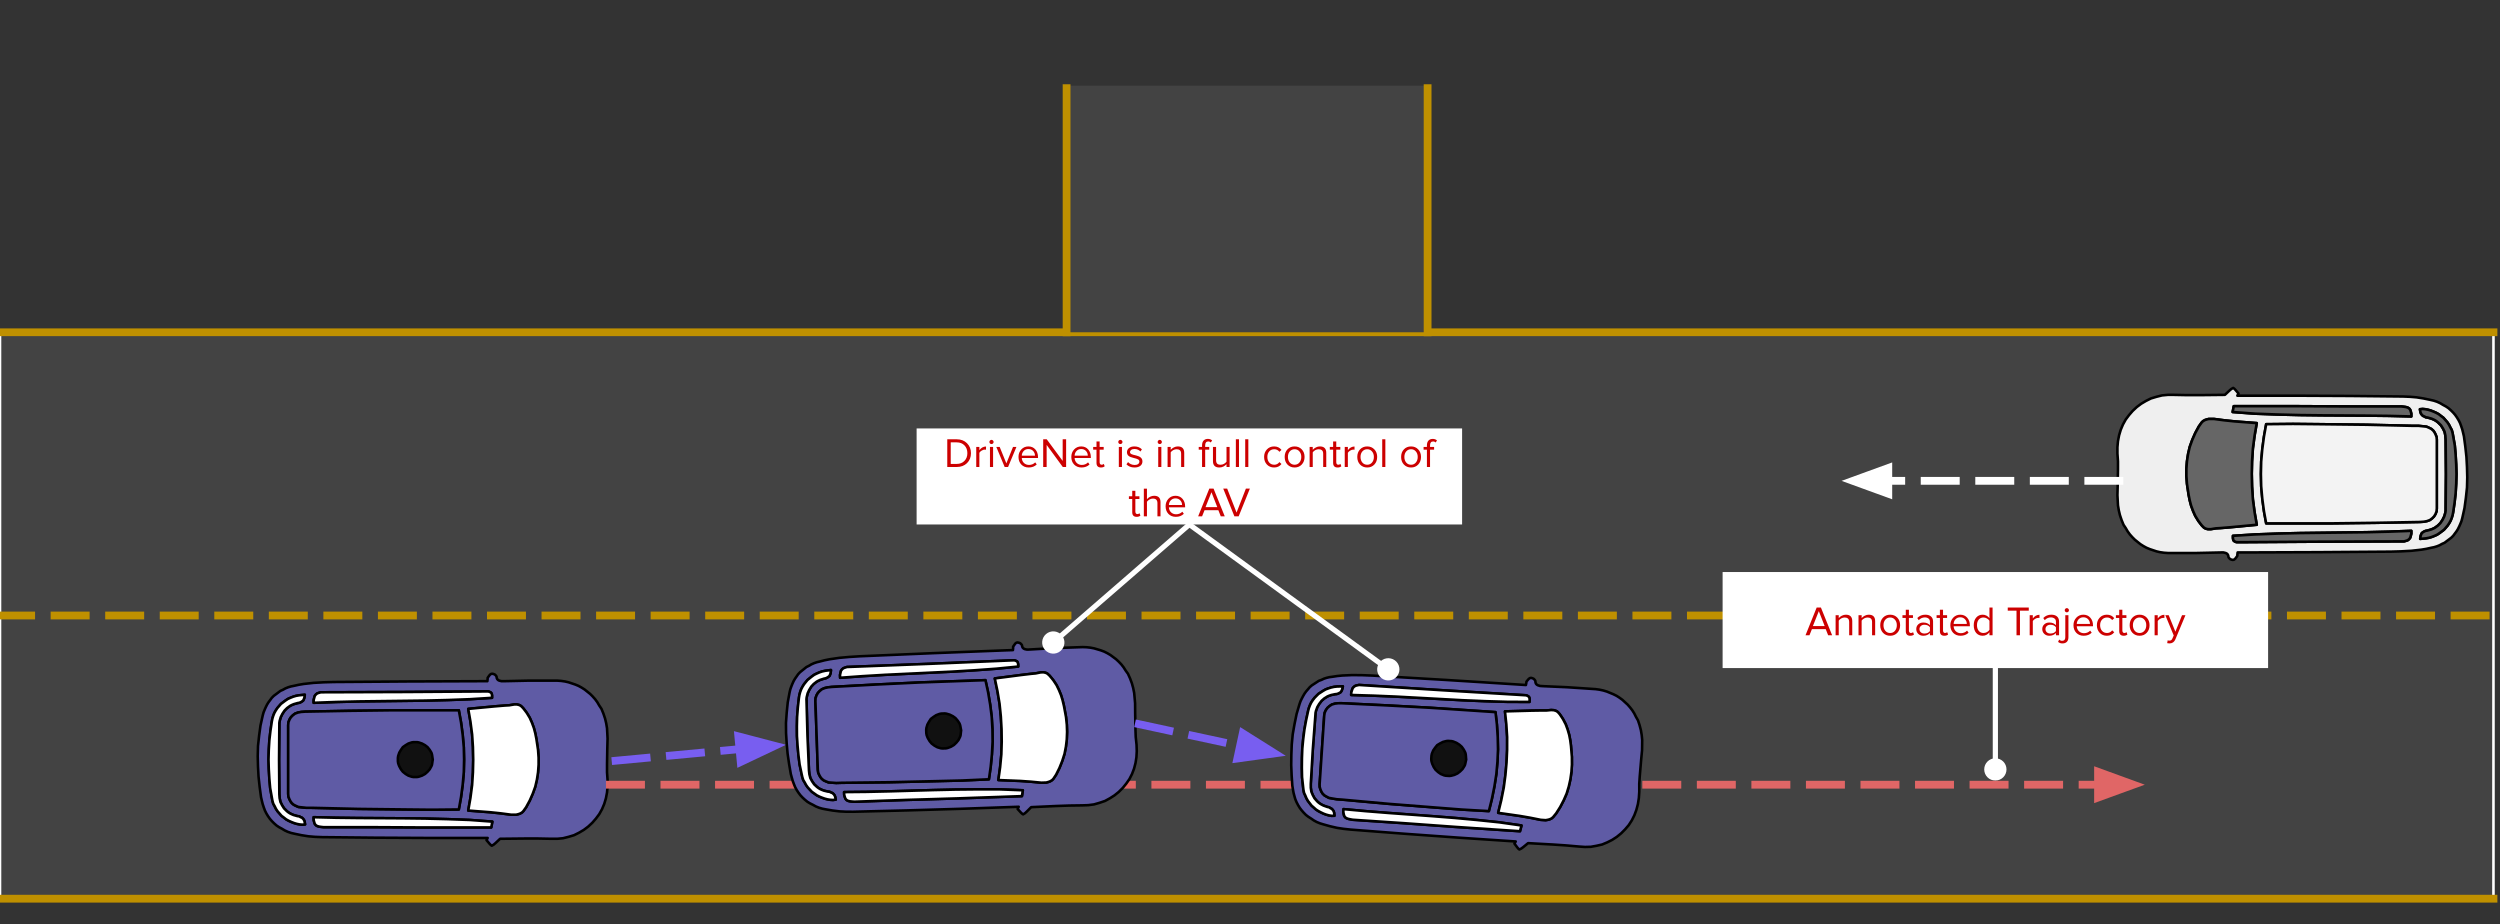<svg version="1.1" viewBox="0.0 0.0 962.517 355.898" fill="none" stroke="none" stroke-linecap="square" stroke-miterlimit="10" xmlns:xlink="http://www.w3.org/1999/xlink" xmlns="http://www.w3.org/2000/svg"><rect x="0.0" y="0.0" width="962.517" height="355.898" fill="#333333" stroke="none"/><clipPath id="p.0"><path d="m0 0l962.517 0l0 355.898l-962.517 0l0 -355.898z" clip-rule="nonzero"/></clipPath><g clip-path="url(#p.0)"><path fill="#000000" fill-opacity="0.0" d="m0 0l962.517 0l0 355.898l-962.517 0z" fill-rule="evenodd"/><path fill="#434343" d="m0 127.924l960.0 0l0 218.079l-960.0 0z" fill-rule="evenodd"/><path stroke="#ffffff" stroke-width="1.0" stroke-linejoin="round" stroke-linecap="butt" d="m0 127.924l960.0 0l0 218.079l-960.0 0z" fill-rule="evenodd"/><path fill="#000000" fill-opacity="0.0" d="m0 236.963l960.0 0" fill-rule="evenodd"/><path stroke="#bf9000" stroke-width="3.0" stroke-linejoin="round" stroke-linecap="butt" stroke-dasharray="12.0,9.0" d="m0 236.963l960.0 0" fill-rule="evenodd"/><path fill="#000000" fill-opacity="0.0" d="m0.008 346.0l960.0 0" fill-rule="evenodd"/><path stroke="#bf9000" stroke-width="3.0" stroke-linejoin="round" stroke-linecap="butt" d="m0.008 346.0l960.0 0" fill-rule="evenodd"/><path fill="#000000" fill-opacity="0.0" d="m0.008 127.924l960.0 0" fill-rule="evenodd"/><path stroke="#bf9000" stroke-width="3.0" stroke-linejoin="round" stroke-linecap="butt" d="m0.008 127.924l960.0 0" fill-rule="evenodd"/><path fill="#efefef" d="m861.185 208.751l-0.424 -0.107l-0.43 -0.215l-0.318 -0.212l-0.212 -0.426l-0.106 -0.641l0 -0.852l8.531 -0.534l8.531 -0.319l8.637 -0.215l8.531 -0.107l17.175 -0.212l8.637 -0.215l8.637 -0.319l0 1.067l-0.212 0.852l-0.212 0.745l-0.424 0.534l-0.536 0.429l-0.642 0.212l-0.742 0.212l-0.96 0l-31.25 0.107l-31.25 0.215zm11.306 -7.251l-0.854 -4.694l-0.642 -4.799l-0.424 -4.799l-0.106 -4.694l0.106 -4.799l0.424 -4.799l0.642 -4.799l0.854 -4.802l10.346 -0.104l10.022 0.104l18.241 0.215l18.129 0.426l2.027 0l2.027 0.215l0.96 0.104l0.96 0.429l0.854 0.426l0.742 0.641l0.536 0.745l0.424 0.852l0.324 0.855l0.106 1.064l0 26.449l-0.106 1.174l-0.43 1.067l-0.53 0.852l-0.748 0.748l-0.854 0.638l-1.172 0.429l-1.172 0.212l-1.49 0.107l-16.963 0.319l-17.062 0.215zm-22.401 2.238l-0.424 -0.107l-0.424 -0.104l-0.43 -0.215l-0.318 -0.215l-0.748 -0.745l-0.748 -0.96l-0.636 -0.852l-1.172 -1.919l-0.854 -1.922l-0.748 -2.024l-0.53 -2.027l-0.43 -2.134l-0.318 -2.134l-0.318 -2.131l-0.218 -2.986l0 -2.772l0.218 -2.882l0.424 -2.772l0.642 -2.772l0.96 -2.668l1.172 -2.664l1.384 -2.56l0.536 -0.748l0.53 -0.745l0.536 -0.534l0.742 -0.426l0.642 -0.215l0.854 -0.212l1.921 0l4.047 0.534l4.054 0.426l8.425 0.638l-0.848 4.906l-0.642 4.906l-0.318 4.906l-0.106 4.802l0.106 4.906l0.318 4.906l0.642 4.906l0.848 4.906l-10.128 0.96l-3.841 0.319l-1.815 0.107l-1.921 0.319zm81.701 3.731l0.106 -0.745l0.106 -0.534l0.212 -0.534l0.212 -0.426l0.43 -0.319l0.53 -0.322l0.536 -0.212l0.636 -0.107l0.748 -0.215l0.748 -0.212l0.742 -0.319l0.642 -0.322l1.172 -0.852l0.96 -0.96l0.854 -1.282l0.636 -1.279l0.218 -0.745l0.212 -0.748l0.106 -0.745l0 -0.748l0.106 -13.332l-0.106 -13.329l-0.106 -1.493l-0.318 -1.493l-0.642 -1.282l-0.748 -1.171l-1.066 -1.067l-0.53 -0.426l-0.642 -0.426l-0.636 -0.322l-0.748 -0.319l-0.748 -0.215l-0.748 -0.212l-0.742 -0.107l-0.536 -0.319l-0.53 -0.215l-0.43 -0.426l-0.318 -0.426l-0.212 -0.534l-0.106 -0.534l-0.106 -0.641l1.066 -0.104l1.066 0.104l1.066 0.215l1.066 0.319l1.066 0.426l0.96 0.426l0.96 0.534l0.954 0.748l0.854 0.641l0.748 0.852l0.748 0.852l0.636 0.96l0.536 1.067l0.53 0.96l0.324 1.174l0.212 1.171l0.636 3.627l0.324 3.624l0.212 3.735l0.106 3.624l-0.106 3.735l-0.212 3.624l-0.43 3.735l-0.53 3.624l-0.212 1.067l-0.324 1.067l-0.424 1.067l-0.536 0.96l-0.636 0.96l-0.642 0.745l-0.748 0.855l-0.848 0.638l-0.854 0.641l-0.96 0.641l-0.96 0.426l-1.066 0.426l-1.066 0.319l-1.172 0.215l-1.066 0.107l-1.172 0.104zm-3.417 -47.136l-8.637 -0.215l-8.531 -0.107l-17.168 -0.107l-8.643 -0.104l-8.531 -0.215l-8.637 -0.319l-8.637 -0.641l0.424 -2.238l24.957 0l19.837 0.104l19.731 0l0.96 0.107l0.742 0.107l0.748 0.212l0.536 0.322l0.424 0.534l0.212 0.641l0.212 0.852l0 1.067zm-68.68 55.243l0.424 -0.107l0.424 -0.319l0.642 -0.852l0.212 -0.322l0 -0.426l0.106 -0.852l2.775 0l28.157 -0.107l14.075 -0.107l14.081 -0.104l3.842 -0.107l3.941 -0.215l3.841 -0.426l1.921 -0.319l1.921 -0.426l1.066 -0.215l1.066 -0.319l1.066 -0.426l0.96 -0.534l0.96 -0.426l0.848 -0.641l0.854 -0.641l0.854 -0.641l0.748 -0.745l0.636 -0.852l0.642 -0.855l0.536 -0.852l0.53 -1.067l0.424 -0.96l0.43 -1.064l0.318 -1.174l0.43 -1.919l0.424 -1.919l0.536 -3.946l0.424 -3.946l0.106 -3.946l-0.106 -3.946l-0.212 -3.946l-0.43 -3.946l-0.53 -3.946l-0.324 -1.386l-0.318 -1.282l-0.424 -1.279l-0.43 -1.174l-0.53 -1.064l-0.642 -1.067l-0.748 -1.067l-0.742 -0.852l-0.854 -0.855l-0.96 -0.852l-0.96 -0.641l-1.172 -0.638l-1.066 -0.641l-1.172 -0.534l-1.278 -0.426l-1.391 -0.319l-2.557 -0.534l-2.669 -0.426l-2.557 -0.215l-2.669 -0.107l-20.685 -0.212l-20.692 -0.107l-22.4 0l0.43 -0.852l-1.179 -1.386l-0.53 -0.537l-0.212 -0.104l-0.106 -0.107l-0.748 0.426l-0.748 0.641l-1.702 1.601l-9.604 0.104l-5.008 0l-5.12 -0.104l-2.239 0l-2.245 0.212l-2.133 0.534l-2.133 0.641l-1.921 0.96l-1.808 1.067l-1.709 1.279l-1.596 1.493l-1.391 1.601l-1.278 1.705l-1.066 1.919l-0.854 2.027l-0.636 2.134l-0.43 2.238l-0.212 2.349l0 2.45l0.212 2.986l0 3.094l-0.106 6.08l-0.106 3.839l0.106 2.027l0.106 1.919l0.318 1.919l0.43 1.812l0.642 1.919l0.742 1.815l0.854 1.279l0.748 1.279l0.854 1.174l0.954 1.067l0.96 0.96l2.133 1.705l1.179 0.748l1.172 0.641l1.278 0.53l2.557 0.855l1.391 0.319l1.49 0.215l1.497 0.104l10.982 0l9.385 -0.212l1.066 0l0.43 0.107l0.424 0.104l0.424 0.215l0.324 0.319l0.212 0.426l0.106 0.641l0.212 0.319l0.43 0.429l0.53 0.212l0.536 0.107z" fill-rule="evenodd"/><path stroke="#000000" stroke-width="1.0" stroke-linejoin="round" stroke-linecap="round" d="m861.185 208.751l-0.424 -0.107l-0.43 -0.215l-0.318 -0.212l-0.212 -0.426l-0.106 -0.641l0 -0.852l8.531 -0.534l8.531 -0.319l8.637 -0.215l8.531 -0.107l17.175 -0.212l8.637 -0.215l8.637 -0.319l0 1.067l-0.212 0.852l-0.212 0.745l-0.424 0.534l-0.536 0.429l-0.642 0.212l-0.742 0.212l-0.96 0l-31.25 0.107l-31.25 0.215zm11.306 -7.251l-0.854 -4.694l-0.642 -4.799l-0.424 -4.799l-0.106 -4.694l0.106 -4.799l0.424 -4.799l0.642 -4.799l0.854 -4.802l10.346 -0.104l10.022 0.104l18.241 0.215l18.129 0.426l2.027 0l2.027 0.215l0.96 0.104l0.96 0.429l0.854 0.426l0.742 0.641l0.536 0.745l0.424 0.852l0.324 0.855l0.106 1.064l0 26.449l-0.106 1.174l-0.43 1.067l-0.53 0.852l-0.748 0.748l-0.854 0.638l-1.172 0.429l-1.172 0.212l-1.49 0.107l-16.963 0.319l-17.062 0.215zm-22.401 2.238l-0.424 -0.107l-0.424 -0.104l-0.43 -0.215l-0.318 -0.215l-0.748 -0.745l-0.748 -0.96l-0.636 -0.852l-1.172 -1.919l-0.854 -1.922l-0.748 -2.024l-0.53 -2.027l-0.43 -2.134l-0.318 -2.134l-0.318 -2.131l-0.218 -2.986l0 -2.772l0.218 -2.882l0.424 -2.772l0.642 -2.772l0.96 -2.668l1.172 -2.664l1.384 -2.56l0.536 -0.748l0.53 -0.745l0.536 -0.534l0.742 -0.426l0.642 -0.215l0.854 -0.212l1.921 0l4.047 0.534l4.054 0.426l8.425 0.638l-0.848 4.906l-0.642 4.906l-0.318 4.906l-0.106 4.802l0.106 4.906l0.318 4.906l0.642 4.906l0.848 4.906l-10.128 0.96l-3.841 0.319l-1.815 0.107l-1.921 0.319zm81.701 3.731l0.106 -0.745l0.106 -0.534l0.212 -0.534l0.212 -0.426l0.43 -0.319l0.53 -0.322l0.536 -0.212l0.636 -0.107l0.748 -0.215l0.748 -0.212l0.742 -0.319l0.642 -0.322l1.172 -0.852l0.96 -0.96l0.854 -1.282l0.636 -1.279l0.218 -0.745l0.212 -0.748l0.106 -0.745l0 -0.748l0.106 -13.332l-0.106 -13.329l-0.106 -1.493l-0.318 -1.493l-0.642 -1.282l-0.748 -1.171l-1.066 -1.067l-0.53 -0.426l-0.642 -0.426l-0.636 -0.322l-0.748 -0.319l-0.748 -0.215l-0.748 -0.212l-0.742 -0.107l-0.536 -0.319l-0.53 -0.215l-0.43 -0.426l-0.318 -0.426l-0.212 -0.534l-0.106 -0.534l-0.106 -0.641l1.066 -0.104l1.066 0.104l1.066 0.215l1.066 0.319l1.066 0.426l0.96 0.426l0.96 0.534l0.954 0.748l0.854 0.641l0.748 0.852l0.748 0.852l0.636 0.96l0.536 1.067l0.53 0.96l0.324 1.174l0.212 1.171l0.636 3.627l0.324 3.624l0.212 3.735l0.106 3.624l-0.106 3.735l-0.212 3.624l-0.43 3.735l-0.53 3.624l-0.212 1.067l-0.324 1.067l-0.424 1.067l-0.536 0.96l-0.636 0.96l-0.642 0.745l-0.748 0.855l-0.848 0.638l-0.854 0.641l-0.96 0.641l-0.96 0.426l-1.066 0.426l-1.066 0.319l-1.172 0.215l-1.066 0.107l-1.172 0.104zm-3.417 -47.136l-8.637 -0.215l-8.531 -0.107l-17.168 -0.107l-8.643 -0.104l-8.531 -0.215l-8.637 -0.319l-8.637 -0.641l0.424 -2.238l24.957 0l19.837 0.104l19.731 0l0.96 0.107l0.742 0.107l0.748 0.212l0.536 0.322l0.424 0.534l0.212 0.641l0.212 0.852l0 1.067zm-68.68 55.243l0.424 -0.107l0.424 -0.319l0.642 -0.852l0.212 -0.322l0 -0.426l0.106 -0.852l2.775 0l28.157 -0.107l14.075 -0.107l14.081 -0.104l3.842 -0.107l3.941 -0.215l3.841 -0.426l1.921 -0.319l1.921 -0.426l1.066 -0.215l1.066 -0.319l1.066 -0.426l0.96 -0.534l0.96 -0.426l0.848 -0.641l0.854 -0.641l0.854 -0.641l0.748 -0.745l0.636 -0.852l0.642 -0.855l0.536 -0.852l0.53 -1.067l0.424 -0.96l0.43 -1.064l0.318 -1.174l0.43 -1.919l0.424 -1.919l0.536 -3.946l0.424 -3.946l0.106 -3.946l-0.106 -3.946l-0.212 -3.946l-0.43 -3.946l-0.53 -3.946l-0.324 -1.386l-0.318 -1.282l-0.424 -1.279l-0.43 -1.174l-0.53 -1.064l-0.642 -1.067l-0.748 -1.067l-0.742 -0.852l-0.854 -0.855l-0.96 -0.852l-0.96 -0.641l-1.172 -0.638l-1.066 -0.641l-1.172 -0.534l-1.278 -0.426l-1.391 -0.319l-2.557 -0.534l-2.669 -0.426l-2.557 -0.215l-2.669 -0.107l-20.685 -0.212l-20.692 -0.107l-22.4 0l0.43 -0.852l-1.179 -1.386l-0.53 -0.537l-0.212 -0.104l-0.106 -0.107l-0.748 0.426l-0.748 0.641l-1.702 1.601l-9.604 0.104l-5.008 0l-5.12 -0.104l-2.239 0l-2.245 0.212l-2.133 0.534l-2.133 0.641l-1.921 0.96l-1.808 1.067l-1.709 1.279l-1.596 1.493l-1.391 1.601l-1.278 1.705l-1.066 1.919l-0.854 2.027l-0.636 2.134l-0.43 2.238l-0.212 2.349l0 2.45l0.212 2.986l0 3.094l-0.106 6.08l-0.106 3.839l0.106 2.027l0.106 1.919l0.318 1.919l0.43 1.812l0.642 1.919l0.742 1.815l0.854 1.279l0.748 1.279l0.854 1.174l0.954 1.067l0.96 0.96l2.133 1.705l1.179 0.748l1.172 0.641l1.278 0.53l2.557 0.855l1.391 0.319l1.49 0.215l1.497 0.104l10.982 0l9.385 -0.212l1.066 0l0.43 0.107l0.424 0.104l0.424 0.215l0.324 0.319l0.212 0.426l0.106 0.641l0.212 0.319l0.43 0.429l0.53 0.212l0.536 0.107z" fill-rule="evenodd"/><path fill="#f3f3f3" d="m897.66 201.498l17.063 -0.213l16.96 -0.321l1.492 -0.106l1.173 -0.213l1.176 -0.427l0.853 -0.64l0.746 -0.746l0.533 -0.853l0.426 -1.067l0.107 -1.173l0 -26.447l-0.107 -1.067l-0.32 -0.853l-0.426 -0.854l-0.533 -0.746l-0.746 -0.64l-0.853 -0.427l-0.963 -0.425l-0.959 -0.108l-2.025 -0.213l-2.026 0l-18.132 -0.425l-18.239 -0.214l-10.024 -0.106l-10.347 0.106l-0.853 4.8l-0.64 4.798l-0.426 4.8l-0.107 4.798l0.107 4.693l0.426 4.798l0.64 4.8l0.853 4.692z" fill-rule="evenodd"/><path stroke="#000000" stroke-width="1.0" stroke-linejoin="round" stroke-linecap="butt" d="m897.66 201.498l17.063 -0.213l16.96 -0.321l1.492 -0.106l1.173 -0.213l1.176 -0.427l0.853 -0.64l0.746 -0.746l0.533 -0.853l0.426 -1.067l0.107 -1.173l0 -26.447l-0.107 -1.067l-0.32 -0.853l-0.426 -0.854l-0.533 -0.746l-0.746 -0.64l-0.853 -0.427l-0.963 -0.425l-0.959 -0.108l-2.025 -0.213l-2.026 0l-18.132 -0.425l-18.239 -0.214l-10.024 -0.106l-10.347 0.106l-0.853 4.8l-0.64 4.798l-0.426 4.8l-0.107 4.798l0.107 4.693l0.426 4.798l0.64 4.8l0.853 4.692z" fill-rule="evenodd"/><path fill="#666666" d="m851.162 203.738l1.92 -0.32l1.813 -0.106l3.839 -0.32l10.132 -0.959l-0.853 -4.907l-0.64 -4.905l-0.321 -4.907l-0.107 -4.905l0.107 -4.801l0.321 -4.905l0.64 -4.905l0.853 -4.907l-8.425 -0.641l-4.053 -0.426l-4.052 -0.533l-1.92 0l-0.853 0.212l-0.64 0.214l-0.747 0.426l-0.533 0.533l-0.533 0.747l-0.533 0.747l-1.387 2.561l-1.173 2.665l-0.961 2.667l-0.64 2.773l-0.426 2.773l-0.213 2.881l0 2.773l0.213 2.985l0.32 2.134l0.32 2.132l0.426 2.134l0.534 2.026l0.746 2.026l0.853 1.92l1.174 1.92l0.64 0.853l0.746 0.959l0.746 0.747l0.321 0.214l0.426 0.212l0.426 0.108l0.426 0.106z" fill-rule="evenodd"/><path stroke="#000000" stroke-width="1.0" stroke-linejoin="round" stroke-linecap="round" d="m851.162 203.738l1.92 -0.32l1.813 -0.106l3.839 -0.32l10.132 -0.959l-0.853 -4.907l-0.64 -4.905l-0.321 -4.907l-0.107 -4.905l0.107 -4.801l0.321 -4.905l0.64 -4.905l0.853 -4.907l-8.425 -0.641l-4.053 -0.426l-4.052 -0.533l-1.92 0l-0.853 0.212l-0.64 0.214l-0.747 0.426l-0.533 0.533l-0.533 0.747l-0.533 0.747l-1.387 2.561l-1.173 2.665l-0.961 2.667l-0.64 2.773l-0.426 2.773l-0.213 2.881l0 2.773l0.213 2.985l0.32 2.134l0.32 2.132l0.426 2.134l0.534 2.026l0.746 2.026l0.853 1.92l1.174 1.92l0.64 0.853l0.746 0.959l0.746 0.747l0.321 0.214l0.426 0.212l0.426 0.108l0.426 0.106z" fill-rule="evenodd"/><path fill="#666666" d="m862.145 208.751l31.251 -0.213l31.248 -0.107l0.96 0l0.747 -0.213l0.639 -0.213l0.534 -0.427l0.426 -0.533l0.213 -0.746l0.213 -0.853l0 -1.066l-8.639 0.32l-8.64 0.213l-17.171 0.213l-8.531 0.107l-8.636 0.213l-8.535 0.319l-8.531 0.533l0 0.853l0.108 0.639l0.213 0.426l0.318 0.213l0.426 0.214l0.426 0.106z" fill-rule="evenodd"/><path stroke="#000000" stroke-width="1.0" stroke-linejoin="round" stroke-linecap="round" d="m862.145 208.751l31.251 -0.213l31.248 -0.107l0.96 0l0.747 -0.213l0.639 -0.213l0.534 -0.427l0.426 -0.533l0.213 -0.746l0.213 -0.853l0 -1.066l-8.639 0.32l-8.64 0.213l-17.171 0.213l-8.531 0.107l-8.636 0.213l-8.535 0.319l-8.531 0.533l0 0.853l0.108 0.639l0.213 0.426l0.318 0.213l0.426 0.214l0.426 0.106z" fill-rule="evenodd"/><path fill="#666666" d="m928.377 160.331l0 -1.066l-0.213 -0.853l-0.213 -0.64l-0.427 -0.533l-0.532 -0.32l-0.748 -0.213l-0.745 -0.107l-0.962 -0.107l-19.73 0l-19.838 -0.107l-24.956 0l-0.427 2.239l8.64 0.64l8.637 0.32l8.532 0.213l8.64 0.106l17.169 0.107l8.532 0.106l8.64 0.213z" fill-rule="evenodd"/><path stroke="#000000" stroke-width="1.0" stroke-linejoin="round" stroke-linecap="round" d="m928.377 160.331l0 -1.066l-0.213 -0.853l-0.213 -0.64l-0.427 -0.533l-0.532 -0.32l-0.748 -0.213l-0.745 -0.107l-0.962 -0.107l-19.73 0l-19.838 -0.107l-24.956 0l-0.427 2.239l8.64 0.64l8.637 0.32l8.532 0.213l8.64 0.106l17.169 0.107l8.532 0.106l8.64 0.213z" fill-rule="evenodd"/><path fill="#666666" d="m931.79 207.471l1.174 -0.107l1.066 -0.107l1.173 -0.213l1.066 -0.32l1.067 -0.426l0.959 -0.428l0.96 -0.639l0.853 -0.639l0.853 -0.641l0.747 -0.852l0.639 -0.748l0.641 -0.959l0.533 -0.961l0.426 -1.065l0.32 -1.068l0.213 -1.065l0.534 -3.626l0.427 -3.733l0.213 -3.626l0.106 -3.733l-0.106 -3.626l-0.213 -3.733l-0.32 -3.626l-0.641 -3.626l-0.213 -1.172l-0.32 -1.174l-0.533 -0.959l-0.533 -1.068l-0.64 -0.959l-0.747 -0.855l-0.746 -0.852l-0.853 -0.641l-0.959 -0.746l-0.961 -0.533l-0.959 -0.428l-1.066 -0.426l-1.067 -0.32l-1.066 -0.213l-1.067 -0.107l-1.066 0.107l0.106 0.639l0.107 0.535l0.214 0.533l0.319 0.426l0.427 0.426l0.533 0.213l0.533 0.322l0.747 0.107l0.746 0.213l0.747 0.213l0.746 0.32l0.64 0.32l0.64 0.426l0.533 0.428l1.067 1.065l0.746 1.174l0.64 1.281l0.319 1.491l0.108 1.494l0.106 13.332l-0.106 13.332l0 0.746l-0.108 0.748l-0.213 0.746l-0.213 0.746l-0.64 1.281l-0.853 1.281l-0.959 0.959l-1.174 0.855l-0.639 0.32l-0.747 0.32l-0.747 0.213l-0.746 0.213l-0.64 0.107l-0.533 0.215l-0.533 0.32l-0.427 0.32l-0.213 0.426l-0.214 0.533l-0.106 0.535l-0.107 0.746z" fill-rule="evenodd"/><path stroke="#000000" stroke-width="1.0" stroke-linejoin="round" stroke-linecap="round" d="m931.79 207.471l1.174 -0.107l1.066 -0.107l1.173 -0.213l1.066 -0.32l1.067 -0.426l0.959 -0.428l0.96 -0.639l0.853 -0.639l0.853 -0.641l0.747 -0.852l0.639 -0.748l0.641 -0.959l0.533 -0.961l0.426 -1.065l0.32 -1.068l0.213 -1.065l0.534 -3.626l0.427 -3.733l0.213 -3.626l0.106 -3.733l-0.106 -3.626l-0.213 -3.733l-0.32 -3.626l-0.641 -3.626l-0.213 -1.172l-0.32 -1.174l-0.533 -0.959l-0.533 -1.068l-0.64 -0.959l-0.747 -0.855l-0.746 -0.852l-0.853 -0.641l-0.959 -0.746l-0.961 -0.533l-0.959 -0.428l-1.066 -0.426l-1.067 -0.32l-1.066 -0.213l-1.067 -0.107l-1.066 0.107l0.106 0.639l0.107 0.535l0.214 0.533l0.319 0.426l0.427 0.426l0.533 0.213l0.533 0.322l0.747 0.107l0.746 0.213l0.747 0.213l0.746 0.32l0.64 0.32l0.64 0.426l0.533 0.428l1.067 1.065l0.746 1.174l0.64 1.281l0.319 1.491l0.108 1.494l0.106 13.332l-0.106 13.332l0 0.746l-0.108 0.748l-0.213 0.746l-0.213 0.746l-0.64 1.281l-0.853 1.281l-0.959 0.959l-1.174 0.855l-0.639 0.32l-0.747 0.32l-0.747 0.213l-0.746 0.213l-0.64 0.107l-0.533 0.215l-0.533 0.32l-0.427 0.32l-0.213 0.426l-0.214 0.533l-0.106 0.535l-0.107 0.746z" fill-rule="evenodd"/><path fill="#434343" d="m410.512 32.997l138.992 0l0 94.929l-138.992 0z" fill-rule="evenodd"/><path fill="#000000" fill-opacity="0.0" d="m410.645 127.927l0 -93.984" fill-rule="evenodd"/><path stroke="#bf9000" stroke-width="3.0" stroke-linejoin="round" stroke-linecap="butt" d="m410.645 127.927l0 -93.984" fill-rule="evenodd"/><path fill="#000000" fill-opacity="0.0" d="m549.637 127.927l0 -93.984" fill-rule="evenodd"/><path stroke="#bf9000" stroke-width="3.0" stroke-linejoin="round" stroke-linecap="butt" d="m549.637 127.927l0 -93.984" fill-rule="evenodd"/><path fill="#000000" fill-opacity="0.0" d="m237.005 292.888l65.638 -6.142" fill-rule="evenodd"/><path stroke="#785ef0" stroke-width="3.0" stroke-linejoin="round" stroke-linecap="butt" stroke-dasharray="12.0,9.0" d="m237.005 292.888l47.716 -4.465" fill-rule="evenodd"/><path fill="#785ef0" stroke="#785ef0" stroke-width="3.0" stroke-linecap="butt" d="m285.183 293.357l13.093 -6.202l-14.017 -3.665z" fill-rule="evenodd"/><path fill="#000000" fill-opacity="0.0" d="m816.0 185.133l-106.992 0" fill-rule="evenodd"/><path stroke="#ffffff" stroke-width="3.0" stroke-linejoin="round" stroke-linecap="butt" stroke-dasharray="12.0,9.0" d="m816.0 185.133l-88.992 0" fill-rule="evenodd"/><path fill="#ffffff" stroke="#ffffff" stroke-width="3.0" stroke-linecap="butt" d="m727.008 180.178l-13.614 4.955l13.614 4.955z" fill-rule="evenodd"/><path fill="#5f5ba5" d="m187.956 266.21l0.424 0.107l0.43 0.215l0.318 0.212l0.212 0.426l0.106 0.641l0 0.852l-8.531 0.534l-8.531 0.319l-8.637 0.215l-8.531 0.107l-17.175 0.212l-8.637 0.215l-8.637 0.319l0 -1.067l0.212 -0.852l0.212 -0.745l0.424 -0.534l0.536 -0.429l0.642 -0.212l0.742 -0.212l0.96 0l31.25 -0.107l31.25 -0.215zm-11.306 7.251l0.854 4.694l0.642 4.799l0.424 4.799l0.106 4.694l-0.106 4.799l-0.424 4.799l-0.642 4.798l-0.854 4.802l-10.346 0.104l-10.022 -0.104l-18.241 -0.215l-18.129 -0.426l-2.027 0l-2.027 -0.215l-0.96 -0.104l-0.96 -0.429l-0.854 -0.426l-0.742 -0.641l-0.536 -0.745l-0.424 -0.852l-0.324 -0.855l-0.106 -1.064l0 -26.449l0.106 -1.174l0.43 -1.067l0.53 -0.852l0.748 -0.748l0.854 -0.638l1.172 -0.429l1.172 -0.212l1.49 -0.107l16.963 -0.319l17.062 -0.215zm22.401 -2.238l0.424 0.107l0.424 0.104l0.43 0.215l0.318 0.215l0.748 0.745l0.748 0.96l0.636 0.852l1.172 1.919l0.854 1.922l0.748 2.024l0.53 2.027l0.43 2.134l0.318 2.134l0.318 2.131l0.218 2.986l0 2.772l-0.218 2.882l-0.424 2.772l-0.642 2.772l-0.96 2.668l-1.172 2.664l-1.384 2.56l-0.536 0.748l-0.53 0.745l-0.536 0.534l-0.742 0.426l-0.642 0.215l-0.854 0.212l-1.921 0l-4.047 -0.534l-4.054 -0.426l-8.425 -0.638l0.848 -4.906l0.642 -4.906l0.318 -4.906l0.106 -4.802l-0.106 -4.906l-0.318 -4.906l-0.642 -4.906l-0.848 -4.906l10.128 -0.96l3.842 -0.319l1.815 -0.107l1.921 -0.319zm-81.701 -3.732l-0.106 0.745l-0.106 0.534l-0.212 0.534l-0.212 0.426l-0.43 0.319l-0.53 0.322l-0.536 0.212l-0.636 0.107l-0.748 0.215l-0.748 0.212l-0.742 0.319l-0.642 0.322l-1.172 0.852l-0.96 0.96l-0.854 1.282l-0.636 1.279l-0.218 0.745l-0.212 0.748l-0.106 0.745l0 0.748l-0.106 13.332l0.106 13.329l0.106 1.493l0.318 1.493l0.642 1.282l0.748 1.171l1.066 1.067l0.53 0.426l0.642 0.426l0.636 0.322l0.748 0.319l0.748 0.215l0.748 0.212l0.742 0.107l0.536 0.319l0.53 0.215l0.43 0.426l0.318 0.426l0.212 0.534l0.106 0.534l0.106 0.641l-1.066 0.104l-1.066 -0.104l-1.066 -0.215l-1.066 -0.319l-1.066 -0.426l-0.96 -0.426l-0.96 -0.534l-0.954 -0.748l-0.854 -0.641l-0.748 -0.852l-0.748 -0.852l-0.636 -0.96l-0.536 -1.067l-0.53 -0.96l-0.324 -1.174l-0.212 -1.171l-0.636 -3.627l-0.324 -3.624l-0.212 -3.735l-0.106 -3.624l0.106 -3.735l0.212 -3.624l0.43 -3.735l0.53 -3.624l0.212 -1.067l0.324 -1.067l0.424 -1.067l0.536 -0.96l0.636 -0.96l0.642 -0.745l0.748 -0.855l0.848 -0.638l0.854 -0.641l0.96 -0.641l0.96 -0.426l1.066 -0.426l1.066 -0.319l1.172 -0.215l1.066 -0.107l1.172 -0.104zm3.417 47.136l8.637 0.215l8.531 0.107l17.168 0.107l8.643 0.104l8.531 0.215l8.637 0.319l8.637 0.641l-0.424 2.238l-24.957 0l-19.837 -0.104l-19.731 0l-0.96 -0.107l-0.742 -0.107l-0.748 -0.212l-0.536 -0.322l-0.424 -0.534l-0.212 -0.641l-0.212 -0.852l0 -1.067zm68.679 -55.243l-0.424 0.107l-0.424 0.319l-0.642 0.852l-0.212 0.322l0 0.426l-0.106 0.852l-2.775 0l-28.157 0.107l-14.075 0.107l-14.081 0.104l-3.842 0.107l-3.941 0.215l-3.842 0.426l-1.921 0.319l-1.921 0.426l-1.066 0.215l-1.066 0.319l-1.066 0.426l-0.96 0.534l-0.96 0.426l-0.848 0.641l-0.854 0.641l-0.854 0.641l-0.748 0.745l-0.636 0.852l-0.642 0.855l-0.536 0.852l-0.53 1.067l-0.424 0.96l-0.43 1.064l-0.318 1.174l-0.43 1.919l-0.424 1.919l-0.536 3.946l-0.424 3.946l-0.106 3.946l0.106 3.946l0.212 3.946l0.43 3.946l0.53 3.946l0.324 1.386l0.318 1.282l0.424 1.279l0.43 1.174l0.53 1.064l0.642 1.067l0.748 1.067l0.742 0.852l0.854 0.855l0.96 0.852l0.96 0.641l1.172 0.638l1.066 0.641l1.172 0.534l1.278 0.426l1.391 0.319l2.557 0.534l2.669 0.426l2.557 0.215l2.669 0.107l20.686 0.212l20.692 0.107l22.4 0l-0.43 0.852l1.179 1.386l0.53 0.537l0.212 0.104l0.106 0.107l0.748 -0.426l0.748 -0.641l1.702 -1.601l9.604 -0.104l5.008 0l5.12 0.104l2.239 0l2.245 -0.212l2.133 -0.534l2.133 -0.641l1.921 -0.96l1.809 -1.067l1.709 -1.279l1.596 -1.493l1.391 -1.601l1.278 -1.705l1.066 -1.919l0.854 -2.027l0.636 -2.134l0.43 -2.238l0.212 -2.349l0 -2.45l-0.212 -2.986l0 -3.094l0.106 -6.08l0.106 -3.839l-0.106 -2.027l-0.106 -1.919l-0.318 -1.919l-0.43 -1.812l-0.642 -1.919l-0.742 -1.815l-0.854 -1.279l-0.748 -1.279l-0.854 -1.174l-0.954 -1.067l-0.96 -0.96l-2.133 -1.705l-1.179 -0.748l-1.172 -0.641l-1.278 -0.53l-2.557 -0.855l-1.391 -0.319l-1.49 -0.215l-1.497 -0.104l-10.982 0l-9.386 0.212l-1.066 0l-0.43 -0.107l-0.424 -0.104l-0.424 -0.215l-0.324 -0.319l-0.212 -0.426l-0.106 -0.641l-0.212 -0.319l-0.43 -0.429l-0.53 -0.212l-0.536 -0.107z" fill-rule="evenodd"/><path stroke="#000000" stroke-width="1.0" stroke-linejoin="round" stroke-linecap="round" d="m187.956 266.21l0.424 0.107l0.43 0.215l0.318 0.212l0.212 0.426l0.106 0.641l0 0.852l-8.531 0.534l-8.531 0.319l-8.637 0.215l-8.531 0.107l-17.175 0.212l-8.637 0.215l-8.637 0.319l0 -1.067l0.212 -0.852l0.212 -0.745l0.424 -0.534l0.536 -0.429l0.642 -0.212l0.742 -0.212l0.96 0l31.25 -0.107l31.25 -0.215zm-11.306 7.251l0.854 4.694l0.642 4.799l0.424 4.799l0.106 4.694l-0.106 4.799l-0.424 4.799l-0.642 4.798l-0.854 4.802l-10.346 0.104l-10.022 -0.104l-18.241 -0.215l-18.129 -0.426l-2.027 0l-2.027 -0.215l-0.96 -0.104l-0.96 -0.429l-0.854 -0.426l-0.742 -0.641l-0.536 -0.745l-0.424 -0.852l-0.324 -0.855l-0.106 -1.064l0 -26.449l0.106 -1.174l0.43 -1.067l0.53 -0.852l0.748 -0.748l0.854 -0.638l1.172 -0.429l1.172 -0.212l1.49 -0.107l16.963 -0.319l17.062 -0.215zm22.401 -2.238l0.424 0.107l0.424 0.104l0.43 0.215l0.318 0.215l0.748 0.745l0.748 0.96l0.636 0.852l1.172 1.919l0.854 1.922l0.748 2.024l0.53 2.027l0.43 2.134l0.318 2.134l0.318 2.131l0.218 2.986l0 2.772l-0.218 2.882l-0.424 2.772l-0.642 2.772l-0.96 2.668l-1.172 2.664l-1.384 2.56l-0.536 0.748l-0.53 0.745l-0.536 0.534l-0.742 0.426l-0.642 0.215l-0.854 0.212l-1.921 0l-4.047 -0.534l-4.054 -0.426l-8.425 -0.638l0.848 -4.906l0.642 -4.906l0.318 -4.906l0.106 -4.802l-0.106 -4.906l-0.318 -4.906l-0.642 -4.906l-0.848 -4.906l10.128 -0.96l3.842 -0.319l1.815 -0.107l1.921 -0.319zm-81.701 -3.732l-0.106 0.745l-0.106 0.534l-0.212 0.534l-0.212 0.426l-0.43 0.319l-0.53 0.322l-0.536 0.212l-0.636 0.107l-0.748 0.215l-0.748 0.212l-0.742 0.319l-0.642 0.322l-1.172 0.852l-0.96 0.96l-0.854 1.282l-0.636 1.279l-0.218 0.745l-0.212 0.748l-0.106 0.745l0 0.748l-0.106 13.332l0.106 13.329l0.106 1.493l0.318 1.493l0.642 1.282l0.748 1.171l1.066 1.067l0.53 0.426l0.642 0.426l0.636 0.322l0.748 0.319l0.748 0.215l0.748 0.212l0.742 0.107l0.536 0.319l0.53 0.215l0.43 0.426l0.318 0.426l0.212 0.534l0.106 0.534l0.106 0.641l-1.066 0.104l-1.066 -0.104l-1.066 -0.215l-1.066 -0.319l-1.066 -0.426l-0.96 -0.426l-0.96 -0.534l-0.954 -0.748l-0.854 -0.641l-0.748 -0.852l-0.748 -0.852l-0.636 -0.96l-0.536 -1.067l-0.53 -0.96l-0.324 -1.174l-0.212 -1.171l-0.636 -3.627l-0.324 -3.624l-0.212 -3.735l-0.106 -3.624l0.106 -3.735l0.212 -3.624l0.43 -3.735l0.53 -3.624l0.212 -1.067l0.324 -1.067l0.424 -1.067l0.536 -0.96l0.636 -0.96l0.642 -0.745l0.748 -0.855l0.848 -0.638l0.854 -0.641l0.96 -0.641l0.96 -0.426l1.066 -0.426l1.066 -0.319l1.172 -0.215l1.066 -0.107l1.172 -0.104zm3.417 47.136l8.637 0.215l8.531 0.107l17.168 0.107l8.643 0.104l8.531 0.215l8.637 0.319l8.637 0.641l-0.424 2.238l-24.957 0l-19.837 -0.104l-19.731 0l-0.96 -0.107l-0.742 -0.107l-0.748 -0.212l-0.536 -0.322l-0.424 -0.534l-0.212 -0.641l-0.212 -0.852l0 -1.067zm68.679 -55.243l-0.424 0.107l-0.424 0.319l-0.642 0.852l-0.212 0.322l0 0.426l-0.106 0.852l-2.775 0l-28.157 0.107l-14.075 0.107l-14.081 0.104l-3.842 0.107l-3.941 0.215l-3.842 0.426l-1.921 0.319l-1.921 0.426l-1.066 0.215l-1.066 0.319l-1.066 0.426l-0.96 0.534l-0.96 0.426l-0.848 0.641l-0.854 0.641l-0.854 0.641l-0.748 0.745l-0.636 0.852l-0.642 0.855l-0.536 0.852l-0.53 1.067l-0.424 0.96l-0.43 1.064l-0.318 1.174l-0.43 1.919l-0.424 1.919l-0.536 3.946l-0.424 3.946l-0.106 3.946l0.106 3.946l0.212 3.946l0.43 3.946l0.53 3.946l0.324 1.386l0.318 1.282l0.424 1.279l0.43 1.174l0.53 1.064l0.642 1.067l0.748 1.067l0.742 0.852l0.854 0.855l0.96 0.852l0.96 0.641l1.172 0.638l1.066 0.641l1.172 0.534l1.278 0.426l1.391 0.319l2.557 0.534l2.669 0.426l2.557 0.215l2.669 0.107l20.686 0.212l20.692 0.107l22.4 0l-0.43 0.852l1.179 1.386l0.53 0.537l0.212 0.104l0.106 0.107l0.748 -0.426l0.748 -0.641l1.702 -1.601l9.604 -0.104l5.008 0l5.12 0.104l2.239 0l2.245 -0.212l2.133 -0.534l2.133 -0.641l1.921 -0.96l1.809 -1.067l1.709 -1.279l1.596 -1.493l1.391 -1.601l1.278 -1.705l1.066 -1.919l0.854 -2.027l0.636 -2.134l0.43 -2.238l0.212 -2.349l0 -2.45l-0.212 -2.986l0 -3.094l0.106 -6.08l0.106 -3.839l-0.106 -2.027l-0.106 -1.919l-0.318 -1.919l-0.43 -1.812l-0.642 -1.919l-0.742 -1.815l-0.854 -1.279l-0.748 -1.279l-0.854 -1.174l-0.954 -1.067l-0.96 -0.96l-2.133 -1.705l-1.179 -0.748l-1.172 -0.641l-1.278 -0.53l-2.557 -0.855l-1.391 -0.319l-1.49 -0.215l-1.497 -0.104l-10.982 0l-9.386 0.212l-1.066 0l-0.43 -0.107l-0.424 -0.104l-0.424 -0.215l-0.324 -0.319l-0.212 -0.426l-0.106 -0.641l-0.212 -0.319l-0.43 -0.429l-0.53 -0.212l-0.536 -0.107z" fill-rule="evenodd"/><path fill="#5f5ba5" d="m151.481 273.462l-17.063 0.213l-16.96 0.321l-1.492 0.106l-1.173 0.213l-1.176 0.427l-0.853 0.64l-0.746 0.746l-0.533 0.853l-0.426 1.067l-0.107 1.174l0 26.451l0.107 1.067l0.32 0.853l0.426 0.854l0.533 0.746l0.746 0.64l0.853 0.427l0.963 0.425l0.959 0.108l2.025 0.213l2.025 0l18.132 0.425l18.239 0.214l10.024 0.106l10.347 -0.106l0.853 -4.8l0.64 -4.799l0.426 -4.8l0.107 -4.799l-0.107 -4.694l-0.426 -4.799l-0.64 -4.8l-0.853 -4.692z" fill-rule="evenodd"/><path stroke="#000000" stroke-width="1.0" stroke-linejoin="round" stroke-linecap="butt" d="m151.481 273.462l-17.063 0.213l-16.96 0.321l-1.492 0.106l-1.173 0.213l-1.176 0.427l-0.853 0.64l-0.746 0.746l-0.533 0.853l-0.426 1.067l-0.107 1.174l0 26.451l0.107 1.067l0.32 0.853l0.426 0.854l0.533 0.746l0.746 0.64l0.853 0.427l0.963 0.425l0.959 0.108l2.025 0.213l2.025 0l18.132 0.425l18.239 0.214l10.024 0.106l10.347 -0.106l0.853 -4.8l0.64 -4.799l0.426 -4.8l0.107 -4.799l-0.107 -4.694l-0.426 -4.799l-0.64 -4.8l-0.853 -4.692z" fill-rule="evenodd"/><path fill="#ffffff" d="m197.979 271.222l-1.92 0.32l-1.813 0.106l-3.839 0.32l-10.132 0.959l0.853 4.907l0.64 4.905l0.321 4.907l0.107 4.905l-0.107 4.801l-0.321 4.905l-0.64 4.905l-0.853 4.907l8.425 0.641l4.053 0.426l4.052 0.533l1.92 0l0.853 -0.212l0.64 -0.214l0.747 -0.426l0.533 -0.533l0.533 -0.747l0.533 -0.747l1.387 -2.561l1.173 -2.665l0.961 -2.667l0.64 -2.773l0.426 -2.773l0.213 -2.881l0 -2.773l-0.213 -2.985l-0.32 -2.134l-0.32 -2.132l-0.426 -2.134l-0.534 -2.026l-0.746 -2.026l-0.853 -1.92l-1.174 -1.92l-0.64 -0.853l-0.746 -0.959l-0.746 -0.747l-0.321 -0.214l-0.426 -0.212l-0.426 -0.108l-0.426 -0.106z" fill-rule="evenodd"/><path stroke="#000000" stroke-width="1.0" stroke-linejoin="round" stroke-linecap="round" d="m197.979 271.222l-1.92 0.32l-1.813 0.106l-3.839 0.32l-10.132 0.959l0.853 4.907l0.64 4.905l0.321 4.907l0.107 4.905l-0.107 4.801l-0.321 4.905l-0.64 4.905l-0.853 4.907l8.425 0.641l4.053 0.426l4.052 0.533l1.92 0l0.853 -0.212l0.64 -0.214l0.747 -0.426l0.533 -0.533l0.533 -0.747l0.533 -0.747l1.387 -2.561l1.173 -2.665l0.961 -2.667l0.64 -2.773l0.426 -2.773l0.213 -2.881l0 -2.773l-0.213 -2.985l-0.32 -2.134l-0.32 -2.132l-0.426 -2.134l-0.534 -2.026l-0.746 -2.026l-0.853 -1.92l-1.174 -1.92l-0.64 -0.853l-0.746 -0.959l-0.746 -0.747l-0.321 -0.214l-0.426 -0.212l-0.426 -0.108l-0.426 -0.106z" fill-rule="evenodd"/><path fill="#ffffff" d="m186.996 266.21l-31.251 0.213l-31.248 0.107l-0.96 0l-0.747 0.213l-0.639 0.213l-0.534 0.427l-0.426 0.533l-0.213 0.746l-0.213 0.853l0 1.066l8.639 -0.32l8.639 -0.213l17.171 -0.213l8.531 -0.107l8.636 -0.214l8.535 -0.319l8.531 -0.533l0 -0.853l-0.108 -0.639l-0.213 -0.426l-0.318 -0.213l-0.426 -0.214l-0.426 -0.106z" fill-rule="evenodd"/><path stroke="#000000" stroke-width="1.0" stroke-linejoin="round" stroke-linecap="round" d="m186.996 266.21l-31.251 0.213l-31.248 0.107l-0.96 0l-0.747 0.213l-0.639 0.213l-0.534 0.427l-0.426 0.533l-0.213 0.746l-0.213 0.853l0 1.066l8.639 -0.32l8.639 -0.213l17.171 -0.213l8.531 -0.107l8.636 -0.214l8.535 -0.319l8.531 -0.533l0 -0.853l-0.108 -0.639l-0.213 -0.426l-0.318 -0.213l-0.426 -0.214l-0.426 -0.106z" fill-rule="evenodd"/><path fill="#ffffff" d="m120.764 314.63l0 1.066l0.213 0.853l0.213 0.64l0.427 0.533l0.532 0.32l0.748 0.213l0.745 0.107l0.962 0.107l19.73 0l19.838 0.107l24.956 0l0.427 -2.239l-8.64 -0.64l-8.637 -0.32l-8.532 -0.213l-8.64 -0.107l-17.169 -0.107l-8.532 -0.107l-8.64 -0.213z" fill-rule="evenodd"/><path stroke="#000000" stroke-width="1.0" stroke-linejoin="round" stroke-linecap="round" d="m120.764 314.63l0 1.066l0.213 0.853l0.213 0.64l0.427 0.533l0.532 0.32l0.748 0.213l0.745 0.107l0.962 0.107l19.73 0l19.838 0.107l24.956 0l0.427 -2.239l-8.64 -0.64l-8.637 -0.32l-8.532 -0.213l-8.64 -0.107l-17.169 -0.107l-8.532 -0.107l-8.64 -0.213z" fill-rule="evenodd"/><path fill="#ffffff" d="m117.351 267.49l-1.174 0.107l-1.066 0.107l-1.173 0.213l-1.066 0.32l-1.067 0.426l-0.959 0.428l-0.96 0.639l-0.853 0.639l-0.853 0.641l-0.747 0.852l-0.639 0.748l-0.641 0.959l-0.533 0.961l-0.426 1.065l-0.32 1.068l-0.213 1.065l-0.534 3.626l-0.427 3.733l-0.213 3.626l-0.106 3.733l0.106 3.626l0.213 3.733l0.32 3.626l0.641 3.626l0.213 1.172l0.32 1.174l0.533 0.959l0.533 1.068l0.64 0.959l0.747 0.854l0.746 0.852l0.853 0.641l0.959 0.746l0.961 0.533l0.959 0.428l1.066 0.426l1.067 0.32l1.066 0.213l1.067 0.107l1.066 -0.107l-0.106 -0.639l-0.107 -0.535l-0.214 -0.533l-0.319 -0.426l-0.427 -0.426l-0.533 -0.213l-0.533 -0.322l-0.747 -0.107l-0.746 -0.213l-0.747 -0.213l-0.746 -0.32l-0.64 -0.32l-0.64 -0.426l-0.533 -0.428l-1.067 -1.065l-0.746 -1.174l-0.64 -1.281l-0.319 -1.491l-0.108 -1.494l-0.106 -13.332l0.106 -13.332l0 -0.746l0.108 -0.748l0.213 -0.746l0.213 -0.746l0.64 -1.281l0.853 -1.281l0.959 -0.959l1.174 -0.854l0.639 -0.32l0.747 -0.32l0.747 -0.213l0.746 -0.213l0.64 -0.107l0.533 -0.215l0.533 -0.32l0.427 -0.32l0.213 -0.426l0.214 -0.533l0.106 -0.535l0.107 -0.746z" fill-rule="evenodd"/><path stroke="#000000" stroke-width="1.0" stroke-linejoin="round" stroke-linecap="round" d="m117.351 267.49l-1.174 0.107l-1.066 0.107l-1.173 0.213l-1.066 0.32l-1.067 0.426l-0.959 0.428l-0.96 0.639l-0.853 0.639l-0.853 0.641l-0.747 0.852l-0.639 0.748l-0.641 0.959l-0.533 0.961l-0.426 1.065l-0.32 1.068l-0.213 1.065l-0.534 3.626l-0.427 3.733l-0.213 3.626l-0.106 3.733l0.106 3.626l0.213 3.733l0.32 3.626l0.641 3.626l0.213 1.172l0.32 1.174l0.533 0.959l0.533 1.068l0.64 0.959l0.747 0.854l0.746 0.852l0.853 0.641l0.959 0.746l0.961 0.533l0.959 0.428l1.066 0.426l1.067 0.32l1.066 0.213l1.067 0.107l1.066 -0.107l-0.106 -0.639l-0.107 -0.535l-0.214 -0.533l-0.319 -0.426l-0.427 -0.426l-0.533 -0.213l-0.533 -0.322l-0.747 -0.107l-0.746 -0.213l-0.747 -0.213l-0.746 -0.32l-0.64 -0.32l-0.64 -0.426l-0.533 -0.428l-1.067 -1.065l-0.746 -1.174l-0.64 -1.281l-0.319 -1.491l-0.108 -1.494l-0.106 -13.332l0.106 -13.332l0 -0.746l0.108 -0.748l0.213 -0.746l0.213 -0.746l0.64 -1.281l0.853 -1.281l0.959 -0.959l1.174 -0.854l0.639 -0.32l0.747 -0.32l0.747 -0.213l0.746 -0.213l0.64 -0.107l0.533 -0.215l0.533 -0.32l0.427 -0.32l0.213 -0.426l0.214 -0.533l0.106 -0.535l0.107 -0.746z" fill-rule="evenodd"/><path fill="#111111" d="m159.157 285.727l-0.64 0.106l-0.639 0.213l-0.64 0.213l-1.066 0.64l-1.067 0.746l-0.746 1.067l-0.64 1.066l-0.213 0.64l-0.213 0.639l-0.106 0.746l0 1.28l0.106 0.746l0.213 0.639l0.213 0.533l0.64 1.173l0.746 0.96l1.067 0.853l1.066 0.64l0.64 0.213l0.639 0.213l0.64 0.106l1.387 0l0.64 -0.106l0.639 -0.213l0.639 -0.213l1.173 -0.64l0.96 -0.853l0.853 -0.96l0.64 -1.173l0.213 -0.533l0.107 -0.639l0.106 -0.746l0.106 -0.64l-0.106 -0.64l-0.106 -0.746l-0.107 -0.639l-0.213 -0.64l-0.64 -1.066l-0.853 -1.067l-0.96 -0.746l-1.173 -0.64l-0.639 -0.213l-0.639 -0.213l-0.64 -0.106z" fill-rule="evenodd"/><path stroke="#000000" stroke-width="1.0" stroke-linejoin="round" stroke-linecap="round" d="m159.157 285.727l-0.64 0.106l-0.639 0.213l-0.64 0.213l-1.066 0.64l-1.067 0.746l-0.746 1.067l-0.64 1.066l-0.213 0.64l-0.213 0.639l-0.106 0.746l0 1.28l0.106 0.746l0.213 0.639l0.213 0.533l0.64 1.173l0.746 0.96l1.067 0.853l1.066 0.64l0.64 0.213l0.639 0.213l0.64 0.106l1.387 0l0.64 -0.106l0.639 -0.213l0.639 -0.213l1.173 -0.64l0.96 -0.853l0.853 -0.96l0.64 -1.173l0.213 -0.533l0.107 -0.639l0.106 -0.746l0.106 -0.64l-0.106 -0.64l-0.106 -0.746l-0.107 -0.639l-0.213 -0.64l-0.64 -1.066l-0.853 -1.067l-0.96 -0.746l-1.173 -0.64l-0.639 -0.213l-0.639 -0.213l-0.64 -0.106z" fill-rule="evenodd"/><path fill="#ffffff" d="m663.218 220.236l210.016 0l0 36.976l-210.016 0z" fill-rule="evenodd"/><path fill="#cc0000" d="m703.853 244.584l-0.938 -2.375l-5.312 0l-0.953 2.375l-1.516 0l4.297 -10.672l1.641 0l4.312 10.672l-1.531 0zm-3.594 -9.297l-2.281 5.75l4.531 0l-2.25 -5.75zm11.684 9.297l0 -5.062q0 -1.016 -0.484 -1.391q-0.469 -0.391 -1.25 -0.391q-0.672 0 -1.328 0.359q-0.641 0.359 -0.953 0.844l0 5.641l-1.203 0l0 -7.734l1.203 0l0 1.125q0.484 -0.578 1.219 -0.938q0.734 -0.375 1.531 -0.375q2.453 0 2.453 2.5l0 5.422l-1.188 0zm8.816 0l0 -5.062q0 -1.016 -0.484 -1.391q-0.469 -0.391 -1.25 -0.391q-0.672 0 -1.328 0.359q-0.641 0.359 -0.953 0.844l0 5.641l-1.203 0l0 -7.734l1.203 0l0 1.125q0.484 -0.578 1.219 -0.938q0.734 -0.375 1.531 -0.375q2.453 0 2.453 2.5l0 5.422l-1.188 0zm6.972 0.188q-1.688 0 -2.766 -1.141q-1.062 -1.141 -1.062 -2.922q0 -1.781 1.062 -2.906q1.078 -1.141 2.766 -1.141q1.672 0 2.75 1.141q1.078 1.125 1.078 2.906q0 1.781 -1.078 2.922q-1.078 1.141 -2.75 1.141zm0 -1.062q1.125 0 1.844 -0.844q0.719 -0.844 0.719 -2.156q0 -1.297 -0.719 -2.125q-0.719 -0.844 -1.844 -0.844q-1.125 0 -1.859 0.828q-0.719 0.828 -0.719 2.141q0 1.328 0.719 2.172q0.719 0.828 1.859 0.828zm7.73 1.062q-1.719 0 -1.719 -1.797l0 -5.062l-1.281 0l0 -1.062l1.281 0l0 -2.109l1.203 0l0 2.109l1.562 0l0 1.062l-1.562 0l0 4.797q0 0.438 0.188 0.719q0.203 0.281 0.594 0.281q0.5 0 0.812 -0.328l0.359 0.906q-0.5 0.484 -1.438 0.484zm7.579 -0.188l0 -0.875q-0.969 1.062 -2.562 1.062q-1.172 0 -1.938 -0.734q-0.766 -0.734 -0.766 -1.828q0 -1.109 0.75 -1.812q0.766 -0.719 1.953 -0.719q1.672 0 2.562 1.047l0 -1.391q0 -0.781 -0.562 -1.203q-0.547 -0.422 -1.391 -0.422q-1.359 0 -2.359 1.062l-0.562 -0.828q1.234 -1.281 3.078 -1.281q1.422 0 2.203 0.688q0.797 0.688 0.797 1.922l0 5.312l-1.203 0zm-2.125 -0.672q1.422 0 2.125 -0.953l0 -1.469q-0.703 -0.953 -2.125 -0.953q-0.844 0 -1.375 0.469q-0.531 0.469 -0.531 1.219q0 0.75 0.531 1.219q0.531 0.469 1.375 0.469zm7.682 0.859q-1.719 0 -1.719 -1.797l0 -5.062l-1.281 0l0 -1.062l1.281 0l0 -2.109l1.203 0l0 2.109l1.562 0l0 1.062l-1.562 0l0 4.797q0 0.438 0.188 0.719q0.203 0.281 0.594 0.281q0.5 0 0.812 -0.328l0.359 0.906q-0.5 0.484 -1.438 0.484zm6.235 0q-1.75 0 -2.844 -1.125q-1.094 -1.141 -1.094 -2.938q0 -1.703 1.078 -2.875q1.094 -1.172 2.734 -1.172q1.656 0 2.672 1.156q1.031 1.156 1.031 2.984l0 0.312l-6.25 0q0.062 1.188 0.844 1.938q0.797 0.734 1.938 0.734q1.406 0 2.391 -0.984l0.578 0.797q-1.188 1.172 -3.078 1.172zm2.406 -4.547q0 -1.062 -0.703 -1.812q-0.703 -0.75 -1.844 -0.75q-1.078 0 -1.797 0.75q-0.703 0.75 -0.734 1.812l5.078 0zm8.711 4.359l0 -1.156q-0.422 0.594 -1.109 0.969q-0.672 0.375 -1.5 0.375q-1.547 0 -2.5 -1.094q-0.938 -1.109 -0.938 -2.953q0 -1.859 0.953 -2.953q0.953 -1.109 2.484 -1.109q0.781 0 1.469 0.359q0.688 0.359 1.141 1.0l0 -4.109l1.203 0l0 10.672l-1.203 0zm-2.312 -0.875q0.719 0 1.359 -0.344q0.641 -0.359 0.953 -0.875l0 -3.5q-0.312 -0.516 -0.953 -0.875q-0.641 -0.375 -1.359 -0.375q-1.125 0 -1.812 0.812q-0.672 0.812 -0.672 2.172q0 1.328 0.672 2.156q0.672 0.828 1.812 0.828zm12.734 0.875l0 -9.484l-3.375 0l0 -1.188l8.094 0l0 1.188l-3.391 0l0 9.484l-1.328 0zm5.073 0l0 -7.734l1.203 0l0 1.25q1.062 -1.406 2.562 -1.406l0 1.234l-0.469 -0.047q-0.547 0 -1.203 0.391q-0.656 0.391 -0.891 0.844l0 5.469l-1.203 0zm10.108 0l0 -0.875q-0.969 1.062 -2.562 1.062q-1.172 0 -1.938 -0.734q-0.766 -0.734 -0.766 -1.828q0 -1.109 0.75 -1.812q0.766 -0.719 1.953 -0.719q1.672 0 2.562 1.047l0 -1.391q0 -0.781 -0.562 -1.203q-0.547 -0.422 -1.391 -0.422q-1.359 0 -2.359 1.062l-0.562 -0.828q1.234 -1.281 3.078 -1.281q1.422 0 2.203 0.688q0.797 0.688 0.797 1.922l0 5.312l-1.203 0zm-2.125 -0.672q1.422 0 2.125 -0.953l0 -1.469q-0.703 -0.953 -2.125 -0.953q-0.844 0 -1.375 0.469q-0.531 0.469 -0.531 1.219q0 0.75 0.531 1.219q0.531 0.469 1.375 0.469zm6.323 -8.156q-0.328 0 -0.578 -0.234q-0.234 -0.234 -0.234 -0.562q0 -0.344 0.234 -0.578q0.25 -0.25 0.578 -0.25q0.328 0 0.562 0.25q0.25 0.234 0.25 0.578q0 0.328 -0.25 0.562q-0.234 0.234 -0.562 0.234zm-1.688 11.969q-0.594 0 -0.953 -0.156q-0.375 -0.141 -0.734 -0.422l0.422 -0.922q0.5 0.5 1.109 0.5q1.25 0 1.25 -1.391l0 -8.484l1.203 0l0 8.484q0 1.156 -0.594 1.766q-0.594 0.625 -1.703 0.625zm8.178 -2.953q-1.75 0 -2.844 -1.125q-1.094 -1.141 -1.094 -2.938q0 -1.703 1.078 -2.875q1.094 -1.172 2.734 -1.172q1.656 0 2.672 1.156q1.031 1.156 1.031 2.984l0 0.312l-6.25 0q0.062 1.188 0.844 1.938q0.797 0.734 1.938 0.734q1.406 0 2.391 -0.984l0.578 0.797q-1.188 1.172 -3.078 1.172zm2.406 -4.547q0 -1.062 -0.703 -1.812q-0.703 -0.75 -1.844 -0.75q-1.078 0 -1.797 0.75q-0.703 0.75 -0.734 1.812l5.078 0zm6.524 4.547q-1.703 0 -2.781 -1.141q-1.078 -1.156 -1.078 -2.922q0 -1.734 1.078 -2.891q1.078 -1.156 2.781 -1.156q1.797 0 2.828 1.344l-0.797 0.734q-0.734 -1.0 -1.969 -1.0q-1.188 0 -1.938 0.828q-0.734 0.812 -0.734 2.141q0 1.344 0.734 2.172q0.734 0.828 1.938 0.828q1.219 0 1.969 -1.016l0.797 0.734q-1.031 1.344 -2.828 1.344zm6.467 0q-1.719 0 -1.719 -1.797l0 -5.062l-1.281 0l0 -1.062l1.281 0l0 -2.109l1.203 0l0 2.109l1.562 0l0 1.062l-1.562 0l0 4.797q0 0.438 0.188 0.719q0.203 0.281 0.594 0.281q0.5 0 0.812 -0.328l0.359 0.906q-0.5 0.484 -1.438 0.484zm6.126 0q-1.688 0 -2.766 -1.141q-1.062 -1.141 -1.062 -2.922q0 -1.781 1.062 -2.906q1.078 -1.141 2.766 -1.141q1.672 0 2.75 1.141q1.078 1.125 1.078 2.906q0 1.781 -1.078 2.922q-1.078 1.141 -2.75 1.141zm0 -1.062q1.125 0 1.844 -0.844q0.719 -0.844 0.719 -2.156q0 -1.297 -0.719 -2.125q-0.719 -0.844 -1.844 -0.844q-1.125 0 -1.859 0.828q-0.719 0.828 -0.719 2.141q0 1.328 0.719 2.172q0.719 0.828 1.859 0.828zm5.777 0.875l0 -7.734l1.203 0l0 1.25q1.062 -1.406 2.562 -1.406l0 1.234l-0.469 -0.047q-0.547 0 -1.203 0.391q-0.656 0.391 -0.891 0.844l0 5.469l-1.203 0zm5.03 1.938q0.266 0.125 0.656 0.125q0.406 0 0.672 -0.172q0.281 -0.156 0.484 -0.641l0.516 -1.172l-3.234 -7.812l1.297 0l2.578 6.344l2.562 -6.344l1.312 0l-3.875 9.297q-0.641 1.547 -2.281 1.578q-0.453 0 -0.875 -0.109l0.188 -1.094z" fill-rule="nonzero"/><path fill="#000000" fill-opacity="0.0" d="m768.226 257.213l0 43.307" fill-rule="evenodd"/><path stroke="#ffffff" stroke-width="2.0" stroke-linejoin="round" stroke-linecap="butt" d="m768.226 257.213l0 35.727" fill-rule="evenodd"/><path fill="#ffffff" stroke="#ffffff" stroke-width="2.0" stroke-linecap="butt" d="m768.226 299.52c-1.817 0 -3.29 -1.473 -3.29 -3.29c0 -1.817 1.473 -3.29 3.29 -3.29c1.817 0 3.29 1.473 3.29 3.29c0 1.817 -1.473 3.29 -3.29 3.29z" fill-rule="nonzero"/><path fill="#ffffff" d="m352.903 164.951l210.016 0l0 36.976l-210.016 0z" fill-rule="evenodd"/><path fill="#cc0000" d="m364.705 179.8l0 -10.672l3.641 0q2.438 0 3.953 1.516q1.531 1.516 1.531 3.828q0 2.344 -1.531 3.844q-1.531 1.484 -3.953 1.484l-3.641 0zm3.641 -1.188q1.828 0 2.953 -1.141q1.141 -1.141 1.141 -3.0q0 -1.859 -1.125 -3.0q-1.109 -1.156 -2.969 -1.156l-2.312 0l0 8.297l2.312 0zm7.513 1.188l0 -7.734l1.203 0l0 1.25q1.062 -1.406 2.562 -1.406l0 1.234l-0.469 -0.047q-0.547 0 -1.203 0.391q-0.656 0.391 -0.891 0.844l0 5.469l-1.203 0zm5.874 -8.828q-0.328 0 -0.578 -0.234q-0.234 -0.234 -0.234 -0.562q0 -0.344 0.234 -0.578q0.25 -0.25 0.578 -0.25q0.328 0 0.562 0.25q0.25 0.234 0.25 0.578q0 0.328 -0.25 0.562q-0.234 0.234 -0.562 0.234zm-0.594 8.828l0 -7.734l1.203 0l0 7.734l-1.203 0zm5.663 0l-3.219 -7.734l1.297 0l2.578 6.344l2.562 -6.344l1.312 0l-3.219 7.734l-1.312 0zm9.262 0.188q-1.75 0 -2.844 -1.125q-1.094 -1.141 -1.094 -2.938q0 -1.703 1.078 -2.875q1.094 -1.172 2.734 -1.172q1.656 0 2.672 1.156q1.031 1.156 1.031 2.984l0 0.312l-6.25 0q0.062 1.188 0.844 1.938q0.797 0.734 1.938 0.734q1.406 0 2.391 -0.984l0.578 0.797q-1.188 1.172 -3.078 1.172zm2.406 -4.547q0 -1.062 -0.703 -1.812q-0.703 -0.75 -1.844 -0.75q-1.078 0 -1.797 0.75q-0.703 0.75 -0.734 1.812l5.078 0zm10.711 4.359l-6.219 -8.516l0 8.516l-1.328 0l0 -10.672l1.359 0l6.141 8.328l0 -8.328l1.328 0l0 10.672l-1.281 0zm7.219 0.188q-1.75 0 -2.844 -1.125q-1.094 -1.141 -1.094 -2.938q0 -1.703 1.078 -2.875q1.094 -1.172 2.734 -1.172q1.656 0 2.672 1.156q1.031 1.156 1.031 2.984l0 0.312l-6.25 0q0.062 1.188 0.844 1.938q0.797 0.734 1.938 0.734q1.406 0 2.391 -0.984l0.578 0.797q-1.188 1.172 -3.078 1.172zm2.406 -4.547q0 -1.062 -0.703 -1.812q-0.703 -0.75 -1.844 -0.75q-1.078 0 -1.797 0.75q-0.703 0.75 -0.734 1.812l5.078 0zm5.07 4.547q-1.719 0 -1.719 -1.797l0 -5.062l-1.281 0l0 -1.062l1.281 0l0 -2.109l1.203 0l0 2.109l1.562 0l0 1.062l-1.562 0l0 4.797q0 0.438 0.188 0.719q0.203 0.281 0.594 0.281q0.5 0 0.812 -0.328l0.359 0.906q-0.5 0.484 -1.438 0.484zm7.473 -9.016q-0.328 0 -0.578 -0.234q-0.234 -0.234 -0.234 -0.562q0 -0.344 0.234 -0.578q0.25 -0.25 0.578 -0.25q0.328 0 0.562 0.25q0.25 0.234 0.25 0.578q0 0.328 -0.25 0.562q-0.234 0.234 -0.562 0.234zm-0.594 8.828l0 -7.734l1.203 0l0 7.734l-1.203 0zm6.038 0.188q-1.953 0 -3.109 -1.219l0.625 -0.859q0.375 0.453 1.047 0.781q0.688 0.328 1.5 0.328q0.891 0 1.344 -0.375q0.469 -0.375 0.469 -0.953q0 -0.516 -0.5 -0.812q-0.5 -0.297 -1.875 -0.609q-1.172 -0.25 -1.797 -0.766q-0.609 -0.516 -0.609 -1.406q0 -0.969 0.781 -1.594q0.781 -0.625 2.094 -0.625q1.75 0 2.875 1.125l-0.562 0.828q-0.359 -0.422 -0.953 -0.688q-0.594 -0.281 -1.359 -0.281q-0.797 0 -1.25 0.359q-0.453 0.344 -0.453 0.844q0 0.469 0.5 0.75q0.516 0.266 1.891 0.547q1.172 0.281 1.781 0.828q0.609 0.547 0.609 1.469q0 1.062 -0.828 1.703q-0.828 0.625 -2.219 0.625zm9.724 -9.016q-0.328 0 -0.578 -0.234q-0.234 -0.234 -0.234 -0.562q0 -0.344 0.234 -0.578q0.25 -0.25 0.578 -0.25q0.328 0 0.562 0.25q0.25 0.234 0.25 0.578q0 0.328 -0.25 0.562q-0.234 0.234 -0.562 0.234zm-0.594 8.828l0 -7.734l1.203 0l0 7.734l-1.203 0zm8.819 0l0 -5.062q0 -1.016 -0.484 -1.391q-0.469 -0.391 -1.25 -0.391q-0.672 0 -1.328 0.359q-0.641 0.359 -0.953 0.844l0 5.641l-1.203 0l0 -7.734l1.203 0l0 1.125q0.484 -0.578 1.219 -0.938q0.734 -0.375 1.531 -0.375q2.453 0 2.453 2.5l0 5.422l-1.188 0zm8.053 0l0 -6.672l-1.281 0l0 -1.062l1.281 0l0 -0.578q0 -1.203 0.594 -1.859q0.609 -0.656 1.656 -0.656q0.969 0 1.625 0.594l-0.5 0.781q-0.406 -0.391 -0.953 -0.391q-1.219 0 -1.219 1.531l0 0.578l1.562 0l0 1.062l-1.562 0l0 6.672l-1.203 0zm9.419 0l0 -1.094q-0.453 0.516 -1.172 0.906q-0.719 0.375 -1.594 0.375q-2.453 0 -2.453 -2.453l0 -5.469l1.203 0l0 5.094q0 0.906 0.406 1.344q0.422 0.422 1.312 0.422q0.703 0 1.328 -0.344q0.625 -0.359 0.969 -0.828l0 -5.688l1.188 0l0 7.734l-1.188 0zm3.597 0l0 -10.672l1.203 0l0 10.672l-1.203 0zm3.6 0l0 -10.672l1.203 0l0 10.672l-1.203 0zm11.134 0.188q-1.703 0 -2.781 -1.141q-1.078 -1.156 -1.078 -2.922q0 -1.734 1.078 -2.891q1.078 -1.156 2.781 -1.156q1.797 0 2.828 1.344l-0.797 0.734q-0.734 -1.0 -1.969 -1.0q-1.188 0 -1.938 0.828q-0.734 0.812 -0.734 2.141q0 1.344 0.734 2.172q0.734 0.828 1.938 0.828q1.219 0 1.969 -1.016l0.797 0.734q-1.031 1.344 -2.828 1.344zm7.889 0q-1.688 0 -2.766 -1.141q-1.062 -1.141 -1.062 -2.922q0 -1.781 1.062 -2.906q1.078 -1.141 2.766 -1.141q1.672 0 2.75 1.141q1.078 1.125 1.078 2.906q0 1.781 -1.078 2.922q-1.078 1.141 -2.75 1.141zm0 -1.062q1.125 0 1.844 -0.844q0.719 -0.844 0.719 -2.156q0 -1.297 -0.719 -2.125q-0.719 -0.844 -1.844 -0.844q-1.125 0 -1.859 0.828q-0.719 0.828 -0.719 2.141q0 1.328 0.719 2.172q0.719 0.828 1.859 0.828zm10.996 0.875l0 -5.062q0 -1.016 -0.484 -1.391q-0.469 -0.391 -1.25 -0.391q-0.672 0 -1.328 0.359q-0.641 0.359 -0.953 0.844l0 5.641l-1.203 0l0 -7.734l1.203 0l0 1.125q0.484 -0.578 1.219 -0.938q0.734 -0.375 1.531 -0.375q2.453 0 2.453 2.5l0 5.422l-1.188 0zm5.55 0.188q-1.719 0 -1.719 -1.797l0 -5.062l-1.281 0l0 -1.062l1.281 0l0 -2.109l1.203 0l0 2.109l1.562 0l0 1.062l-1.562 0l0 4.797q0 0.438 0.188 0.719q0.203 0.281 0.594 0.281q0.5 0 0.812 -0.328l0.359 0.906q-0.5 0.484 -1.438 0.484zm2.751 -0.188l0 -7.734l1.203 0l0 1.25q1.062 -1.406 2.562 -1.406l0 1.234l-0.469 -0.047q-0.547 0 -1.203 0.391q-0.656 0.391 -0.891 0.844l0 5.469l-1.203 0zm8.655 0.188q-1.688 0 -2.766 -1.141q-1.062 -1.141 -1.062 -2.922q0 -1.781 1.062 -2.906q1.078 -1.141 2.766 -1.141q1.672 0 2.75 1.141q1.078 1.125 1.078 2.906q0 1.781 -1.078 2.922q-1.078 1.141 -2.75 1.141zm0 -1.062q1.125 0 1.844 -0.844q0.719 -0.844 0.719 -2.156q0 -1.297 -0.719 -2.125q-0.719 -0.844 -1.844 -0.844q-1.125 0 -1.859 0.828q-0.719 0.828 -0.719 2.141q0 1.328 0.719 2.172q0.719 0.828 1.859 0.828zm5.777 0.875l0 -10.672l1.203 0l0 10.672l-1.203 0zm11.103 0.188q-1.688 0 -2.766 -1.141q-1.062 -1.141 -1.062 -2.922q0 -1.781 1.062 -2.906q1.078 -1.141 2.766 -1.141q1.672 0 2.75 1.141q1.078 1.125 1.078 2.906q0 1.781 -1.078 2.922q-1.078 1.141 -2.75 1.141zm0 -1.062q1.125 0 1.844 -0.844q0.719 -0.844 0.719 -2.156q0 -1.297 -0.719 -2.125q-0.719 -0.844 -1.844 -0.844q-1.125 0 -1.859 0.828q-0.719 0.828 -0.719 2.141q0 1.328 0.719 2.172q0.719 0.828 1.859 0.828zm6.105 0.875l0 -6.672l-1.281 0l0 -1.062l1.281 0l0 -0.578q0 -1.203 0.594 -1.859q0.609 -0.656 1.656 -0.656q0.969 0 1.625 0.594l-0.5 0.781q-0.406 -0.391 -0.953 -0.391q-1.219 0 -1.219 1.531l0 0.578l1.562 0l0 1.062l-1.562 0l0 6.672l-1.203 0z" fill-rule="nonzero"/><path fill="#cc0000" d="m437.635 198.987q-1.719 0 -1.719 -1.797l0 -5.062l-1.281 0l0 -1.062l1.281 0l0 -2.109l1.203 0l0 2.109l1.562 0l0 1.062l-1.562 0l0 4.797q0 0.438 0.188 0.719q0.203 0.281 0.594 0.281q0.5 0 0.812 -0.328l0.359 0.906q-0.5 0.484 -1.438 0.484zm7.985 -0.188l0 -5.094q0 -0.859 -0.422 -1.297q-0.406 -0.453 -1.328 -0.453q-0.656 0 -1.281 0.344q-0.609 0.328 -1.0 0.859l0 5.641l-1.203 0l0 -10.672l1.203 0l0 4.062q0.5 -0.594 1.234 -0.953q0.75 -0.359 1.531 -0.359q2.453 0 2.453 2.469l0 5.453l-1.188 0zm7.082 0.188q-1.75 0 -2.844 -1.125q-1.094 -1.141 -1.094 -2.938q0 -1.703 1.078 -2.875q1.094 -1.172 2.734 -1.172q1.656 0 2.672 1.156q1.031 1.156 1.031 2.984l0 0.312l-6.25 0q0.062 1.188 0.844 1.938q0.797 0.734 1.938 0.734q1.406 0 2.391 -0.984l0.578 0.797q-1.188 1.172 -3.078 1.172zm2.406 -4.547q0 -1.062 -0.703 -1.812q-0.703 -0.75 -1.844 -0.75q-1.078 0 -1.797 0.75q-0.703 0.75 -0.734 1.812l5.078 0zm14.902 4.359l-0.938 -2.375l-5.312 0l-0.953 2.375l-1.516 0l4.297 -10.672l1.641 0l4.312 10.672l-1.531 0zm-3.594 -9.297l-2.281 5.75l4.531 0l-2.25 -5.75zm8.836 9.297l-4.297 -10.672l1.516 0l3.609 9.219l3.594 -9.219l1.531 0l-4.312 10.672l-1.641 0z" fill-rule="nonzero"/><path fill="#000000" fill-opacity="0.0" d="m234.798 302.113l590.961 0" fill-rule="evenodd"/><path stroke="#e06666" stroke-width="3.0" stroke-linejoin="round" stroke-linecap="butt" stroke-dasharray="12.0,9.0" d="m234.798 302.113l572.961 0" fill-rule="evenodd"/><path fill="#e06666" stroke="#e06666" stroke-width="3.0" stroke-linecap="butt" d="m807.759 307.068l13.614 -4.955l-13.614 -4.955z" fill-rule="evenodd"/><path fill="#5f5ba5" d="m390.444 254.223l0.428 0.092l0.438 0.199l0.325 0.2l0.227 0.419l0.128 0.637l0.03 0.852l-8.507 0.832l-8.515 0.617l-8.624 0.517l-8.522 0.406l-17.157 0.813l-8.624 0.517l-8.621 0.621l-0.037 -1.066l0.182 -0.859l0.186 -0.752l0.405 -0.548l0.521 -0.448l0.635 -0.234l0.734 -0.237l0.96 -0.034l31.227 -1.201l31.223 -1.308zm-11.046 7.643l1.018 4.662l0.81 4.773l0.592 4.781l0.27 4.688l0.062 4.799l-0.256 4.81l-0.474 4.818l-0.686 4.829l-10.336 0.466l-10.019 0.247l-18.238 0.424l-18.133 0.209l-2.026 0.071l-2.033 -0.144l-0.963 -0.071l-0.975 -0.395l-0.869 -0.396l-0.764 -0.614l-0.562 -0.726l-0.454 -0.837l-0.354 -0.844l-0.143 -1.06l-0.926 -26.433l0.065 -1.177l0.393 -1.081l0.5 -0.87l0.722 -0.774l0.832 -0.667l1.157 -0.47l1.164 -0.252l1.486 -0.159l16.941 -0.912l17.045 -0.812zm22.309 -3.021l0.428 0.092l0.427 0.089l0.438 0.199l0.325 0.203l0.774 0.718l0.781 0.933l0.666 0.83l1.239 1.877l0.921 1.891l0.819 1.996l0.601 2.007l0.505 2.118l0.393 2.122l0.392 2.119l0.323 2.977l0.097 2.77l-0.117 2.888l-0.327 2.785l-0.545 2.793l-0.866 2.7l-1.078 2.704l-1.294 2.607l-0.51 0.766l-0.504 0.763l-0.517 0.552l-0.727 0.452l-0.634 0.237l-0.846 0.241l-1.92 0.067l-4.064 -0.392l-4.066 -0.284l-8.442 -0.342l0.676 -4.933l0.47 -4.925l0.146 -4.914l-0.062 -4.802l-0.278 -4.899l-0.49 -4.892l-0.814 -4.88l-1.019 -4.873l10.088 -1.314l3.828 -0.453l1.81 -0.171l1.908 -0.386zm-81.782 -0.87l-0.08 0.748l-0.087 0.537l-0.193 0.541l-0.197 0.433l-0.419 0.334l-0.518 0.34l-0.529 0.23l-0.632 0.13l-0.74 0.241l-0.741 0.238l-0.73 0.345l-0.631 0.344l-1.142 0.893l-0.926 0.993l-0.809 1.311l-0.591 1.3l-0.192 0.752l-0.186 0.755l-0.08 0.748l0.026 0.748l0.361 13.327l0.572 13.317l0.158 1.489l0.37 1.481l0.687 1.258l0.789 1.144l1.103 1.029l0.545 0.407l0.657 0.403l0.647 0.299l0.759 0.293l0.755 0.188l0.755 0.185l0.745 0.081l0.547 0.3l0.537 0.196l0.445 0.411l0.333 0.415l0.231 0.526l0.125 0.529l0.128 0.637l-1.062 0.142l-1.069 -0.067l-1.073 -0.177l-1.077 -0.281l-1.081 -0.389l-0.975 -0.392l-0.978 -0.5l-0.98 -0.714l-0.876 -0.611l-0.778 -0.826l-0.778 -0.826l-0.669 -0.937l-0.573 -1.048l-0.563 -0.941l-0.365 -1.162l-0.253 -1.163l-0.763 -3.603l-0.451 -3.611l-0.343 -3.725l-0.233 -3.618l-0.025 -3.736l0.085 -3.629l0.299 -3.747l0.403 -3.641l0.175 -1.074l0.287 -1.078l0.386 -1.081l0.502 -0.978l0.602 -0.981l0.616 -0.767l0.718 -0.881l0.825 -0.667l0.831 -0.67l0.937 -0.674l0.945 -0.46l1.051 -0.463l1.055 -0.356l1.164 -0.256l1.062 -0.145l1.168 -0.145zm5.065 46.988l8.639 -0.088l8.53 -0.191l17.162 -0.494l8.642 -0.198l8.534 -0.084l8.643 0.016l8.654 0.338l-0.345 2.252l-24.942 0.874l-19.829 0.59l-19.72 0.691l-0.964 -0.074l-0.745 -0.081l-0.755 -0.185l-0.547 -0.303l-0.442 -0.518l-0.234 -0.633l-0.242 -0.844l-0.037 -1.066zm66.705 -57.613l-0.42 0.122l-0.413 0.334l-0.612 0.874l-0.201 0.329l0.015 0.426l-0.076 0.856l-2.773 0.097l-28.136 1.093l-14.063 0.6l-14.069 0.597l-3.835 0.242l-3.931 0.352l-3.824 0.56l-1.908 0.386l-1.905 0.493l-1.058 0.252l-1.055 0.356l-1.051 0.463l-0.941 0.567l-0.945 0.46l-0.825 0.67l-0.831 0.67l-0.831 0.67l-0.722 0.771l-0.606 0.874l-0.612 0.877l-0.506 0.871l-0.492 1.085l-0.39 0.974l-0.393 1.078l-0.277 1.185l-0.363 1.933l-0.357 1.933l-0.398 3.963l-0.286 3.959l0.032 3.947l0.244 3.94l0.35 3.936l0.568 3.929l0.668 3.925l0.373 1.374l0.363 1.27l0.469 1.263l0.471 1.159l0.567 1.045l0.679 1.044l0.785 1.04l0.771 0.826l0.884 0.825l0.99 0.818l0.982 0.607l1.194 0.596l1.088 0.603l1.19 0.492l1.293 0.381l1.401 0.27l2.574 0.444l2.682 0.333l2.563 0.125l2.671 0.014l20.681 -0.513l20.683 -0.617l22.387 -0.784l-0.4 0.867l1.226 1.344l0.549 0.518l0.216 0.097l0.11 0.104l0.733 -0.452l0.725 -0.667l1.645 -1.659l9.594 -0.44l5.005 -0.175l5.121 -0.075l2.237 -0.078l2.236 -0.29l2.113 -0.608l2.109 -0.715l1.886 -1.026l1.77 -1.13l1.663 -1.338l1.543 -1.548l1.334 -1.648l1.218 -1.748l0.999 -1.956l0.783 -2.055l0.561 -2.155l0.352 -2.252l0.13 -2.355l-0.086 -2.448l-0.316 -2.977l-0.108 -3.092l-0.107 -6.08l-0.028 -3.84l-0.177 -2.022l-0.173 -1.915l-0.385 -1.907l-0.493 -1.796l-0.709 -1.896l-0.805 -1.788l-0.899 -1.248l-0.793 -1.252l-0.895 -1.144l-0.991 -1.033l-0.993 -0.926l-2.191 -1.629l-1.204 -0.706l-1.194 -0.599l-1.296 -0.485l-2.585 -0.765l-1.401 -0.27l-1.497 -0.162l-1.499 -0.052l-10.975 0.384l-9.372 0.54l-1.066 0.037l-0.434 -0.092l-0.427 -0.089l-0.431 -0.2l-0.335 -0.307l-0.227 -0.419l-0.128 -0.637l-0.223 -0.311l-0.445 -0.414l-0.537 -0.193l-0.54 -0.088z" fill-rule="evenodd"/><path stroke="#000000" stroke-width="1.0" stroke-linejoin="round" stroke-linecap="round" d="m390.444 254.223l0.428 0.092l0.438 0.199l0.325 0.2l0.227 0.419l0.128 0.637l0.03 0.852l-8.507 0.832l-8.515 0.617l-8.624 0.517l-8.522 0.406l-17.157 0.813l-8.624 0.517l-8.621 0.621l-0.037 -1.066l0.182 -0.859l0.186 -0.752l0.405 -0.548l0.521 -0.448l0.635 -0.234l0.734 -0.237l0.96 -0.034l31.227 -1.201l31.223 -1.308zm-11.046 7.643l1.018 4.662l0.81 4.773l0.592 4.781l0.27 4.688l0.062 4.799l-0.256 4.81l-0.474 4.818l-0.686 4.829l-10.336 0.466l-10.019 0.247l-18.238 0.424l-18.133 0.209l-2.026 0.071l-2.033 -0.144l-0.963 -0.071l-0.975 -0.395l-0.869 -0.396l-0.764 -0.614l-0.562 -0.726l-0.454 -0.837l-0.354 -0.844l-0.143 -1.06l-0.926 -26.433l0.065 -1.177l0.393 -1.081l0.5 -0.87l0.722 -0.774l0.832 -0.667l1.157 -0.47l1.164 -0.252l1.486 -0.159l16.941 -0.912l17.045 -0.812zm22.309 -3.021l0.428 0.092l0.427 0.089l0.438 0.199l0.325 0.203l0.774 0.718l0.781 0.933l0.666 0.83l1.239 1.877l0.921 1.891l0.819 1.996l0.601 2.007l0.505 2.118l0.393 2.122l0.392 2.119l0.323 2.977l0.097 2.77l-0.117 2.888l-0.327 2.785l-0.545 2.793l-0.866 2.7l-1.078 2.704l-1.294 2.607l-0.51 0.766l-0.504 0.763l-0.517 0.552l-0.727 0.452l-0.634 0.237l-0.846 0.241l-1.92 0.067l-4.064 -0.392l-4.066 -0.284l-8.442 -0.342l0.676 -4.933l0.47 -4.925l0.146 -4.914l-0.062 -4.802l-0.278 -4.899l-0.49 -4.892l-0.814 -4.88l-1.019 -4.873l10.088 -1.314l3.828 -0.453l1.81 -0.171l1.908 -0.386zm-81.782 -0.87l-0.08 0.748l-0.087 0.537l-0.193 0.541l-0.197 0.433l-0.419 0.334l-0.518 0.34l-0.529 0.23l-0.632 0.13l-0.74 0.241l-0.741 0.238l-0.73 0.345l-0.631 0.344l-1.142 0.893l-0.926 0.993l-0.809 1.311l-0.591 1.3l-0.192 0.752l-0.186 0.755l-0.08 0.748l0.026 0.748l0.361 13.327l0.572 13.317l0.158 1.489l0.37 1.481l0.687 1.258l0.789 1.144l1.103 1.029l0.545 0.407l0.657 0.403l0.647 0.299l0.759 0.293l0.755 0.188l0.755 0.185l0.745 0.081l0.547 0.3l0.537 0.196l0.445 0.411l0.333 0.415l0.231 0.526l0.125 0.529l0.128 0.637l-1.062 0.142l-1.069 -0.067l-1.073 -0.177l-1.077 -0.281l-1.081 -0.389l-0.975 -0.392l-0.978 -0.5l-0.98 -0.714l-0.876 -0.611l-0.778 -0.826l-0.778 -0.826l-0.669 -0.937l-0.573 -1.048l-0.563 -0.941l-0.365 -1.162l-0.253 -1.163l-0.763 -3.603l-0.451 -3.611l-0.343 -3.725l-0.233 -3.618l-0.025 -3.736l0.085 -3.629l0.299 -3.747l0.403 -3.641l0.175 -1.074l0.287 -1.078l0.386 -1.081l0.502 -0.978l0.602 -0.981l0.616 -0.767l0.718 -0.881l0.825 -0.667l0.831 -0.67l0.937 -0.674l0.945 -0.46l1.051 -0.463l1.055 -0.356l1.164 -0.256l1.062 -0.145l1.168 -0.145zm5.065 46.988l8.639 -0.088l8.53 -0.191l17.162 -0.494l8.642 -0.198l8.534 -0.084l8.643 0.016l8.654 0.338l-0.345 2.252l-24.942 0.874l-19.829 0.59l-19.72 0.691l-0.964 -0.074l-0.745 -0.081l-0.755 -0.185l-0.547 -0.303l-0.442 -0.518l-0.234 -0.633l-0.242 -0.844l-0.037 -1.066zm66.705 -57.613l-0.42 0.122l-0.413 0.334l-0.612 0.874l-0.201 0.329l0.015 0.426l-0.076 0.856l-2.773 0.097l-28.136 1.093l-14.063 0.6l-14.069 0.597l-3.835 0.242l-3.931 0.352l-3.824 0.56l-1.908 0.386l-1.905 0.493l-1.058 0.252l-1.055 0.356l-1.051 0.463l-0.941 0.567l-0.945 0.46l-0.825 0.67l-0.831 0.67l-0.831 0.67l-0.722 0.771l-0.606 0.874l-0.612 0.877l-0.506 0.871l-0.492 1.085l-0.39 0.974l-0.393 1.078l-0.277 1.185l-0.363 1.933l-0.357 1.933l-0.398 3.963l-0.286 3.959l0.032 3.947l0.244 3.94l0.35 3.936l0.568 3.929l0.668 3.925l0.373 1.374l0.363 1.27l0.469 1.263l0.471 1.159l0.567 1.045l0.679 1.044l0.785 1.04l0.771 0.826l0.884 0.825l0.99 0.818l0.982 0.607l1.194 0.596l1.088 0.603l1.19 0.492l1.293 0.381l1.401 0.27l2.574 0.444l2.682 0.333l2.563 0.125l2.671 0.014l20.681 -0.513l20.683 -0.617l22.387 -0.784l-0.4 0.867l1.226 1.344l0.549 0.518l0.216 0.097l0.11 0.104l0.733 -0.452l0.725 -0.667l1.645 -1.659l9.594 -0.44l5.005 -0.175l5.121 -0.075l2.237 -0.078l2.236 -0.29l2.113 -0.608l2.109 -0.715l1.886 -1.026l1.77 -1.13l1.663 -1.338l1.543 -1.548l1.334 -1.648l1.218 -1.748l0.999 -1.956l0.783 -2.055l0.561 -2.155l0.352 -2.252l0.13 -2.355l-0.086 -2.448l-0.316 -2.977l-0.108 -3.092l-0.107 -6.08l-0.028 -3.84l-0.177 -2.022l-0.173 -1.915l-0.385 -1.907l-0.493 -1.796l-0.709 -1.896l-0.805 -1.788l-0.899 -1.248l-0.793 -1.252l-0.895 -1.144l-0.991 -1.033l-0.993 -0.926l-2.191 -1.629l-1.204 -0.706l-1.194 -0.599l-1.296 -0.485l-2.585 -0.765l-1.401 -0.27l-1.497 -0.162l-1.499 -0.052l-10.975 0.384l-9.372 0.54l-1.066 0.037l-0.434 -0.092l-0.427 -0.089l-0.431 -0.2l-0.335 -0.307l-0.227 -0.419l-0.128 -0.637l-0.223 -0.311l-0.445 -0.414l-0.537 -0.193l-0.54 -0.088z" fill-rule="evenodd"/><path fill="#5f5ba5" d="m354.245 262.748l-17.045 0.81l-16.938 0.914l-1.488 0.159l-1.164 0.254l-1.16 0.468l-0.83 0.669l-0.72 0.772l-0.503 0.871l-0.389 1.081l-0.065 1.177l0.926 26.435l0.144 1.063l0.349 0.841l0.456 0.839l0.559 0.727l0.768 0.613l0.867 0.397l0.977 0.392l0.963 0.074l2.032 0.142l2.024 -0.071l18.136 -0.209l18.235 -0.424l10.022 -0.245l10.337 -0.468l0.684 -4.827l0.471 -4.818l0.258 -4.813l-0.061 -4.8l-0.271 -4.688l-0.594 -4.781l-0.807 -4.775l-1.017 -4.66z" fill-rule="evenodd"/><path stroke="#000000" stroke-width="1.0" stroke-linejoin="round" stroke-linecap="butt" d="m354.245 262.748l-17.045 0.81l-16.938 0.914l-1.488 0.159l-1.164 0.254l-1.16 0.468l-0.83 0.669l-0.72 0.772l-0.503 0.871l-0.389 1.081l-0.065 1.177l0.926 26.435l0.144 1.063l0.349 0.841l0.456 0.839l0.559 0.727l0.768 0.613l0.867 0.397l0.977 0.392l0.963 0.074l2.032 0.142l2.024 -0.071l18.136 -0.209l18.235 -0.424l10.022 -0.245l10.337 -0.468l0.684 -4.827l0.471 -4.818l0.258 -4.813l-0.061 -4.8l-0.271 -4.688l-0.594 -4.781l-0.807 -4.775l-1.017 -4.66z" fill-rule="evenodd"/><path fill="#ffffff" d="m400.637 258.882l-1.908 0.387l-1.809 0.169l-3.825 0.454l-10.092 1.313l1.024 4.874l0.811 4.88l0.493 4.893l0.278 4.898l0.061 4.802l-0.149 4.913l-0.468 4.924l-0.681 4.934l8.442 0.345l4.066 0.284l4.068 0.39l1.919 -0.067l0.845 -0.242l0.632 -0.236l0.732 -0.452l0.514 -0.551l0.507 -0.765l0.507 -0.765l1.297 -2.608l1.079 -2.704l0.867 -2.699l0.542 -2.793l0.329 -2.786l0.112 -2.887l-0.097 -2.771l-0.318 -2.976l-0.394 -2.122l-0.394 -2.12l-0.501 -2.118l-0.605 -2.006l-0.817 -1.999l-0.919 -1.889l-1.24 -1.878l-0.669 -0.83l-0.779 -0.932l-0.772 -0.72l-0.328 -0.203l-0.434 -0.197l-0.43 -0.093l-0.43 -0.091z" fill-rule="evenodd"/><path stroke="#000000" stroke-width="1.0" stroke-linejoin="round" stroke-linecap="round" d="m400.637 258.882l-1.908 0.387l-1.809 0.169l-3.825 0.454l-10.092 1.313l1.024 4.874l0.811 4.88l0.493 4.893l0.278 4.898l0.061 4.802l-0.149 4.913l-0.468 4.924l-0.681 4.934l8.442 0.345l4.066 0.284l4.068 0.39l1.919 -0.067l0.845 -0.242l0.632 -0.236l0.732 -0.452l0.514 -0.551l0.507 -0.765l0.507 -0.765l1.297 -2.608l1.079 -2.704l0.867 -2.699l0.542 -2.793l0.329 -2.786l0.112 -2.887l-0.097 -2.771l-0.318 -2.976l-0.394 -2.122l-0.394 -2.12l-0.501 -2.118l-0.605 -2.006l-0.817 -1.999l-0.919 -1.889l-1.24 -1.878l-0.669 -0.83l-0.779 -0.932l-0.772 -0.72l-0.328 -0.203l-0.434 -0.197l-0.43 -0.093l-0.43 -0.091z" fill-rule="evenodd"/><path fill="#ffffff" d="m389.485 254.257l-31.225 1.307l-31.225 1.2l-0.96 0.034l-0.739 0.239l-0.631 0.235l-0.519 0.445l-0.407 0.548l-0.187 0.753l-0.183 0.86l0.037 1.066l8.623 -0.622l8.627 -0.515l17.153 -0.814l8.523 -0.405l8.624 -0.516l8.518 -0.618l8.508 -0.832l-0.03 -0.852l-0.13 -0.635l-0.228 -0.419l-0.325 -0.202l-0.433 -0.198l-0.43 -0.091z" fill-rule="evenodd"/><path stroke="#000000" stroke-width="1.0" stroke-linejoin="round" stroke-linecap="round" d="m389.485 254.257l-31.225 1.307l-31.225 1.2l-0.96 0.034l-0.739 0.239l-0.631 0.235l-0.519 0.445l-0.407 0.548l-0.187 0.753l-0.183 0.86l0.037 1.066l8.623 -0.622l8.627 -0.515l17.153 -0.814l8.523 -0.405l8.624 -0.516l8.518 -0.618l8.508 -0.832l-0.03 -0.852l-0.13 -0.635l-0.228 -0.419l-0.325 -0.202l-0.433 -0.198l-0.43 -0.091z" fill-rule="evenodd"/><path fill="#ffffff" d="m324.987 304.965l0.037 1.066l0.243 0.845l0.236 0.632l0.445 0.518l0.543 0.301l0.755 0.187l0.749 0.08l0.965 0.073l19.718 -0.691l19.83 -0.588l24.941 -0.873l0.348 -2.253l-8.658 -0.337l-8.643 -0.018l-8.534 0.086l-8.639 0.196l-17.163 0.494l-8.531 0.192l-8.643 0.09z" fill-rule="evenodd"/><path stroke="#000000" stroke-width="1.0" stroke-linejoin="round" stroke-linecap="round" d="m324.987 304.965l0.037 1.066l0.243 0.845l0.236 0.632l0.445 0.518l0.543 0.301l0.755 0.187l0.749 0.08l0.965 0.073l19.718 -0.691l19.83 -0.588l24.941 -0.873l0.348 -2.253l-8.658 -0.337l-8.643 -0.018l-8.534 0.086l-8.639 0.196l-17.163 0.494l-8.531 0.192l-8.643 0.09z" fill-rule="evenodd"/><path fill="#ffffff" d="m319.926 257.973l-1.169 0.148l-1.062 0.144l-1.165 0.254l-1.054 0.357l-1.051 0.463l-0.944 0.462l-0.937 0.672l-0.83 0.669l-0.83 0.671l-0.717 0.878l-0.613 0.77l-0.607 0.981l-0.499 0.979l-0.389 1.079l-0.282 1.078l-0.176 1.072l-0.406 3.643l-0.296 3.746l-0.086 3.632l0.024 3.734l0.233 3.621l0.344 3.723l0.447 3.613l0.767 3.602l0.254 1.164l0.361 1.162l0.566 0.939l0.57 1.048l0.673 0.936l0.776 0.828l0.776 0.826l0.875 0.611l0.985 0.712l0.979 0.499l0.974 0.395l1.08 0.389l1.077 0.282l1.073 0.176l1.07 0.069l1.062 -0.144l-0.129 -0.635l-0.126 -0.531l-0.232 -0.525l-0.334 -0.415l-0.442 -0.411l-0.54 -0.194l-0.544 -0.303l-0.75 -0.08l-0.753 -0.187l-0.754 -0.187l-0.757 -0.293l-0.651 -0.297l-0.655 -0.403l-0.548 -0.409l-1.103 -1.027l-0.787 -1.147l-0.684 -1.257l-0.371 -1.479l-0.16 -1.489l-0.573 -13.32l-0.36 -13.327l-0.026 -0.745l0.081 -0.751l0.187 -0.753l0.187 -0.753l0.595 -1.302l0.808 -1.31l0.925 -0.992l1.143 -0.895l0.628 -0.342l0.735 -0.346l0.739 -0.239l0.738 -0.239l0.636 -0.129l0.525 -0.234l0.522 -0.338l0.415 -0.334l0.198 -0.433l0.195 -0.54l0.087 -0.538l0.081 -0.749z" fill-rule="evenodd"/><path stroke="#000000" stroke-width="1.0" stroke-linejoin="round" stroke-linecap="round" d="m319.926 257.973l-1.169 0.148l-1.062 0.144l-1.165 0.254l-1.054 0.357l-1.051 0.463l-0.944 0.462l-0.937 0.672l-0.83 0.669l-0.83 0.671l-0.717 0.878l-0.613 0.77l-0.607 0.981l-0.499 0.979l-0.389 1.079l-0.282 1.078l-0.176 1.072l-0.406 3.643l-0.296 3.746l-0.086 3.632l0.024 3.734l0.233 3.621l0.344 3.723l0.447 3.613l0.767 3.602l0.254 1.164l0.361 1.162l0.566 0.939l0.57 1.048l0.673 0.936l0.776 0.828l0.776 0.826l0.875 0.611l0.985 0.712l0.979 0.499l0.974 0.395l1.08 0.389l1.077 0.282l1.073 0.176l1.07 0.069l1.062 -0.144l-0.129 -0.635l-0.126 -0.531l-0.232 -0.525l-0.334 -0.415l-0.442 -0.411l-0.54 -0.194l-0.544 -0.303l-0.75 -0.08l-0.753 -0.187l-0.754 -0.187l-0.757 -0.293l-0.651 -0.297l-0.655 -0.403l-0.548 -0.409l-1.103 -1.027l-0.787 -1.147l-0.684 -1.257l-0.371 -1.479l-0.16 -1.489l-0.573 -13.32l-0.36 -13.327l-0.026 -0.745l0.081 -0.751l0.187 -0.753l0.187 -0.753l0.595 -1.302l0.808 -1.31l0.925 -0.992l1.143 -0.895l0.628 -0.342l0.735 -0.346l0.739 -0.239l0.738 -0.239l0.636 -0.129l0.525 -0.234l0.522 -0.338l0.415 -0.334l0.198 -0.433l0.195 -0.54l0.087 -0.538l0.081 -0.749z" fill-rule="evenodd"/><path fill="#111111" d="m362.346 274.736l-0.636 0.129l-0.632 0.236l-0.632 0.236l-1.043 0.677l-1.04 0.783l-0.708 1.092l-0.602 1.088l-0.191 0.647l-0.191 0.647l-0.08 0.75l0.045 1.279l0.132 0.742l0.236 0.632l0.232 0.525l0.681 1.15l0.779 0.933l1.096 0.815l1.088 0.602l0.647 0.191l0.647 0.191l0.643 0.084l1.386 -0.049l0.636 -0.129l0.632 -0.236l0.632 -0.236l1.15 -0.681l0.929 -0.886l0.819 -0.989l0.599 -1.195l0.195 -0.54l0.085 -0.643l0.08 -0.75l0.084 -0.643l-0.129 -0.636l-0.132 -0.742l-0.129 -0.635l-0.236 -0.632l-0.677 -1.043l-0.89 -1.036l-0.985 -0.712l-1.195 -0.599l-0.647 -0.191l-0.647 -0.191l-0.643 -0.084z" fill-rule="evenodd"/><path stroke="#000000" stroke-width="1.0" stroke-linejoin="round" stroke-linecap="round" d="m362.346 274.736l-0.636 0.129l-0.632 0.236l-0.632 0.236l-1.043 0.677l-1.04 0.783l-0.708 1.092l-0.602 1.088l-0.191 0.647l-0.191 0.647l-0.08 0.75l0.045 1.279l0.132 0.742l0.236 0.632l0.232 0.525l0.681 1.15l0.779 0.933l1.096 0.815l1.088 0.602l0.647 0.191l0.647 0.191l0.643 0.084l1.386 -0.049l0.636 -0.129l0.632 -0.236l0.632 -0.236l1.15 -0.681l0.929 -0.886l0.819 -0.989l0.599 -1.195l0.195 -0.54l0.085 -0.643l0.08 -0.75l0.084 -0.643l-0.129 -0.636l-0.132 -0.742l-0.129 -0.635l-0.236 -0.632l-0.677 -1.043l-0.89 -1.036l-0.985 -0.712l-1.195 -0.599l-0.647 -0.191l-0.647 -0.191l-0.643 -0.084z" fill-rule="evenodd"/><path fill="#5f5ba5" d="m587.537 267.697l0.416 0.135l0.415 0.243l0.303 0.232l0.183 0.439l0.063 0.646l-0.057 0.851l-8.548 -0.038l-8.534 -0.252l-8.633 -0.363l-8.52 -0.463l-17.151 -0.936l-8.633 -0.363l-8.639 -0.259l0.071 -1.065l0.268 -0.836l0.261 -0.729l0.459 -0.504l0.564 -0.392l0.655 -0.168l0.755 -0.162l0.958 0.064l31.188 1.98l31.195 1.873zm-11.766 6.48l0.539 4.741l0.32 4.831l0.103 4.816l-0.208 4.691l-0.426 4.781l-0.744 4.76l-0.961 4.745l-1.173 4.734l-10.33 -0.587l-9.993 -0.773l-18.186 -1.433l-18.06 -1.636l-2.022 -0.135l-2.008 -0.35l-0.951 -0.168l-0.93 -0.492l-0.824 -0.482l-0.698 -0.689l-0.485 -0.779l-0.366 -0.879l-0.266 -0.875l-0.035 -1.069l1.767 -26.39l0.184 -1.165l0.501 -1.036l0.586 -0.815l0.797 -0.697l0.895 -0.579l1.199 -0.35l1.184 -0.133l1.494 -0.008l16.947 0.815l17.039 0.926zm22.501 -0.737l0.416 0.135l0.416 0.132l0.415 0.243l0.303 0.235l0.697 0.793l0.683 1.008l0.578 0.893l1.042 1.993l0.724 1.975l0.612 2.069l0.394 2.058l0.287 2.158l0.175 2.151l0.175 2.148l0.018 2.994l-0.185 2.766l-0.41 2.861l-0.608 2.737l-0.826 2.723l-1.136 2.598l-1.348 2.58l-1.552 2.462l-0.585 0.711l-0.579 0.708l-0.571 0.497l-0.769 0.376l-0.655 0.171l-0.867 0.154l-1.917 -0.128l-4.003 -0.803l-4.016 -0.696l-8.364 -1.199l1.174 -4.838l0.969 -4.852l0.645 -4.874l0.427 -4.784l0.222 -4.902l0.01 -4.916l-0.313 -4.938l-0.519 -4.952l10.169 -0.281l3.854 -0.062l1.818 0.014l1.938 -0.19zm-81.272 -9.181l-0.156 0.736l-0.141 0.525l-0.247 0.518l-0.24 0.411l-0.451 0.289l-0.55 0.286l-0.549 0.175l-0.642 0.065l-0.761 0.164l-0.761 0.161l-0.762 0.269l-0.662 0.278l-1.227 0.772l-1.022 0.893l-0.938 1.222l-0.72 1.233l-0.268 0.729l-0.262 0.732l-0.156 0.736l-0.05 0.746l-0.996 13.295l-0.785 13.306l0.006 1.497l0.218 1.511l0.555 1.322l0.668 1.219l0.993 1.136l0.5 0.461l0.612 0.468l0.613 0.364l0.725 0.368l0.732 0.264l0.733 0.261l0.733 0.157l0.514 0.354l0.515 0.25l0.401 0.454l0.289 0.447l0.176 0.547l0.07 0.539l0.063 0.646l-1.071 0.033l-1.057 -0.175l-1.05 -0.285l-1.043 -0.389l-1.036 -0.496l-0.93 -0.489l-0.923 -0.596l-0.902 -0.81l-0.81 -0.697l-0.69 -0.9l-0.69 -0.901l-0.571 -1l-0.464 -1.1l-0.465 -0.993l-0.245 -1.193l-0.133 -1.183l-0.392 -3.662l-0.081 -3.638l0.038 -3.741l0.136 -3.623l0.355 -3.719l0.454 -3.602l0.679 -3.698l0.771 -3.581l0.283 -1.051l0.395 -1.043l0.494 -1.036l0.599 -0.922l0.699 -0.915l0.691 -0.701l0.804 -0.804l0.889 -0.58l0.895 -0.582l1.001 -0.575l0.987 -0.361l1.092 -0.354l1.085 -0.247l1.184 -0.136l1.071 -0.036l1.177 -0.026zm0.261 47.26l8.604 0.791l8.505 0.677l17.123 1.254l8.617 0.681l8.498 0.784l8.597 0.895l8.575 1.216l-0.573 2.205l-24.902 -1.667l-19.787 -1.429l-19.688 -1.318l-0.951 -0.171l-0.733 -0.157l-0.733 -0.261l-0.514 -0.357l-0.387 -0.561l-0.169 -0.654l-0.155 -0.865l0.071 -1.065zm72.219 -50.533l-0.43 0.079l-0.444 0.29l-0.698 0.808l-0.233 0.307l-0.029 0.425l-0.163 0.843l-2.769 -0.185l-28.102 -1.774l-14.051 -0.833l-14.057 -0.837l-3.84 -0.15l-3.947 -0.049l-3.862 0.169l-1.938 0.19l-1.945 0.297l-1.078 0.143l-1.085 0.247l-1.093 0.354l-0.994 0.468l-0.987 0.361l-0.889 0.583l-0.895 0.582l-0.895 0.582l-0.796 0.693l-0.692 0.808l-0.698 0.811l-0.592 0.815l-0.6 1.029l-0.487 0.929l-0.5 1.033l-0.396 1.15l-0.558 1.886l-0.551 1.887l-0.799 3.902l-0.687 3.909l-0.369 3.93l-0.158 3.945l-0.052 3.952l0.166 3.966l0.265 3.973l0.231 1.405l0.232 1.3l0.338 1.304l0.351 1.201l0.458 1.097l0.57 1.108l0.675 1.115l0.684 0.9l0.795 0.911l0.901 0.915l0.915 0.704l1.127 0.715l1.021 0.711l1.134 0.611l1.247 0.511l1.366 0.411l2.516 0.703l2.635 0.604l2.537 0.385l2.656 0.285l20.626 1.593l20.639 1.489l22.351 1.496l-0.486 0.822l1.083 1.462l0.493 0.571l0.205 0.118l0.099 0.114l0.775 -0.375l0.789 -0.589l1.806 -1.483l9.59 0.538l4.997 0.335l5.102 0.446l2.234 0.15l2.254 -0.061l2.164 -0.39l2.171 -0.497l1.981 -0.829l1.876 -0.944l1.79 -1.162l1.693 -1.383l1.495 -1.504l1.39 -1.616l1.192 -1.844l0.988 -1.965l0.777 -2.087l0.579 -2.205l0.368 -2.329l0.164 -2.444l-0.012 -2.994l0.207 -3.087l0.512 -6.06l0.362 -3.823l0.03 -2.029l0.022 -1.922l-0.189 -1.936l-0.308 -1.837l-0.513 -1.958l-0.619 -1.861l-0.767 -1.333l-0.661 -1.326l-0.774 -1.229l-0.881 -1.128l-0.894 -1.022l-2.014 -1.844l-1.126 -0.825l-1.127 -0.718l-1.24 -0.615l-2.494 -1.024l-1.366 -0.411l-1.473 -0.314l-1.486 -0.204l-10.958 -0.734l-9.379 -0.416l-1.064 -0.071l-0.422 -0.136l-0.416 -0.132l-0.409 -0.242l-0.302 -0.34l-0.183 -0.439l-0.063 -0.646l-0.19 -0.332l-0.401 -0.457l-0.515 -0.247l-0.528 -0.143z" fill-rule="evenodd"/><path stroke="#000000" stroke-width="1.0" stroke-linejoin="round" stroke-linecap="round" d="m587.537 267.697l0.416 0.135l0.415 0.243l0.303 0.232l0.183 0.439l0.063 0.646l-0.057 0.851l-8.548 -0.038l-8.534 -0.252l-8.633 -0.363l-8.52 -0.463l-17.151 -0.936l-8.633 -0.363l-8.639 -0.259l0.071 -1.065l0.268 -0.836l0.261 -0.729l0.459 -0.504l0.564 -0.392l0.655 -0.168l0.755 -0.162l0.958 0.064l31.188 1.98l31.195 1.873zm-11.766 6.48l0.539 4.741l0.32 4.831l0.103 4.816l-0.208 4.691l-0.426 4.781l-0.744 4.76l-0.961 4.745l-1.173 4.734l-10.33 -0.587l-9.993 -0.773l-18.186 -1.433l-18.06 -1.636l-2.022 -0.135l-2.008 -0.35l-0.951 -0.168l-0.93 -0.492l-0.824 -0.482l-0.698 -0.689l-0.485 -0.779l-0.366 -0.879l-0.266 -0.875l-0.035 -1.069l1.767 -26.39l0.184 -1.165l0.501 -1.036l0.586 -0.815l0.797 -0.697l0.895 -0.579l1.199 -0.35l1.184 -0.133l1.494 -0.008l16.947 0.815l17.039 0.926zm22.501 -0.737l0.416 0.135l0.416 0.132l0.415 0.243l0.303 0.235l0.697 0.793l0.683 1.008l0.578 0.893l1.042 1.993l0.724 1.975l0.612 2.069l0.394 2.058l0.287 2.158l0.175 2.151l0.175 2.148l0.018 2.994l-0.185 2.766l-0.41 2.861l-0.608 2.737l-0.826 2.723l-1.136 2.598l-1.348 2.58l-1.552 2.462l-0.585 0.711l-0.579 0.708l-0.571 0.497l-0.769 0.376l-0.655 0.171l-0.867 0.154l-1.917 -0.128l-4.003 -0.803l-4.016 -0.696l-8.364 -1.199l1.174 -4.838l0.969 -4.852l0.645 -4.874l0.427 -4.784l0.222 -4.902l0.01 -4.916l-0.313 -4.938l-0.519 -4.952l10.169 -0.281l3.854 -0.062l1.818 0.014l1.938 -0.19zm-81.272 -9.181l-0.156 0.736l-0.141 0.525l-0.247 0.518l-0.24 0.411l-0.451 0.289l-0.55 0.286l-0.549 0.175l-0.642 0.065l-0.761 0.164l-0.761 0.161l-0.762 0.269l-0.662 0.278l-1.227 0.772l-1.022 0.893l-0.938 1.222l-0.72 1.233l-0.268 0.729l-0.262 0.732l-0.156 0.736l-0.05 0.746l-0.996 13.295l-0.785 13.306l0.006 1.497l0.218 1.511l0.555 1.322l0.668 1.219l0.993 1.136l0.5 0.461l0.612 0.468l0.613 0.364l0.725 0.368l0.732 0.264l0.733 0.261l0.733 0.157l0.514 0.354l0.515 0.25l0.401 0.454l0.289 0.447l0.176 0.547l0.07 0.539l0.063 0.646l-1.071 0.033l-1.057 -0.175l-1.05 -0.285l-1.043 -0.389l-1.036 -0.496l-0.93 -0.489l-0.923 -0.596l-0.902 -0.81l-0.81 -0.697l-0.69 -0.9l-0.69 -0.901l-0.571 -1l-0.464 -1.1l-0.465 -0.993l-0.245 -1.193l-0.133 -1.183l-0.392 -3.662l-0.081 -3.638l0.038 -3.741l0.136 -3.623l0.355 -3.719l0.454 -3.602l0.679 -3.698l0.771 -3.581l0.283 -1.051l0.395 -1.043l0.494 -1.036l0.599 -0.922l0.699 -0.915l0.691 -0.701l0.804 -0.804l0.889 -0.58l0.895 -0.582l1.001 -0.575l0.987 -0.361l1.092 -0.354l1.085 -0.247l1.184 -0.136l1.071 -0.036l1.177 -0.026zm0.261 47.26l8.604 0.791l8.505 0.677l17.123 1.254l8.617 0.681l8.498 0.784l8.597 0.895l8.575 1.216l-0.573 2.205l-24.902 -1.667l-19.787 -1.429l-19.688 -1.318l-0.951 -0.171l-0.733 -0.157l-0.733 -0.261l-0.514 -0.357l-0.387 -0.561l-0.169 -0.654l-0.155 -0.865l0.071 -1.065zm72.219 -50.533l-0.43 0.079l-0.444 0.29l-0.698 0.808l-0.233 0.307l-0.029 0.425l-0.163 0.843l-2.769 -0.185l-28.102 -1.774l-14.051 -0.833l-14.057 -0.837l-3.84 -0.15l-3.947 -0.049l-3.862 0.169l-1.938 0.19l-1.945 0.297l-1.078 0.143l-1.085 0.247l-1.093 0.354l-0.994 0.468l-0.987 0.361l-0.889 0.583l-0.895 0.582l-0.895 0.582l-0.796 0.693l-0.692 0.808l-0.698 0.811l-0.592 0.815l-0.6 1.029l-0.487 0.929l-0.5 1.033l-0.396 1.15l-0.558 1.886l-0.551 1.887l-0.799 3.902l-0.687 3.909l-0.369 3.93l-0.158 3.945l-0.052 3.952l0.166 3.966l0.265 3.973l0.231 1.405l0.232 1.3l0.338 1.304l0.351 1.201l0.458 1.097l0.57 1.108l0.675 1.115l0.684 0.9l0.795 0.911l0.901 0.915l0.915 0.704l1.127 0.715l1.021 0.711l1.134 0.611l1.247 0.511l1.366 0.411l2.516 0.703l2.635 0.604l2.537 0.385l2.656 0.285l20.626 1.593l20.639 1.489l22.351 1.496l-0.486 0.822l1.083 1.462l0.493 0.571l0.205 0.118l0.099 0.114l0.775 -0.375l0.789 -0.589l1.806 -1.483l9.59 0.538l4.997 0.335l5.102 0.446l2.234 0.15l2.254 -0.061l2.164 -0.39l2.171 -0.497l1.981 -0.829l1.876 -0.944l1.79 -1.162l1.693 -1.383l1.495 -1.504l1.39 -1.616l1.192 -1.844l0.988 -1.965l0.777 -2.087l0.579 -2.205l0.368 -2.329l0.164 -2.444l-0.012 -2.994l0.207 -3.087l0.512 -6.06l0.362 -3.823l0.03 -2.029l0.022 -1.922l-0.189 -1.936l-0.308 -1.837l-0.513 -1.958l-0.619 -1.861l-0.767 -1.333l-0.661 -1.326l-0.774 -1.229l-0.881 -1.128l-0.894 -1.022l-2.014 -1.844l-1.126 -0.825l-1.127 -0.718l-1.24 -0.615l-2.494 -1.024l-1.366 -0.411l-1.473 -0.314l-1.486 -0.204l-10.958 -0.734l-9.379 -0.416l-1.064 -0.071l-0.422 -0.136l-0.416 -0.132l-0.409 -0.242l-0.302 -0.34l-0.183 -0.439l-0.063 -0.646l-0.19 -0.332l-0.401 -0.457l-0.515 -0.247l-0.528 -0.143z" fill-rule="evenodd"/><path fill="#5f5ba5" d="m550.658 272.497l-17.04 -0.928l-16.944 -0.813l-1.496 0.006l-1.184 0.134l-1.202 0.348l-0.894 0.582l-0.794 0.695l-0.589 0.815l-0.497 1.036l-0.185 1.164l-1.767 26.392l0.035 1.072l0.262 0.872l0.368 0.881l0.482 0.78l0.702 0.688l0.822 0.483l0.932 0.489l0.95 0.172l2.007 0.348l2.021 0.135l18.064 1.636l18.184 1.432l9.995 0.776l10.331 0.585l1.172 -4.733l0.959 -4.745l0.746 -4.761l0.427 -4.781l0.207 -4.691l-0.105 -4.817l-0.318 -4.833l-0.537 -4.739z" fill-rule="evenodd"/><path stroke="#000000" stroke-width="1.0" stroke-linejoin="round" stroke-linecap="butt" d="m550.658 272.497l-17.04 -0.928l-16.944 -0.813l-1.496 0.006l-1.184 0.134l-1.202 0.348l-0.894 0.582l-0.794 0.695l-0.589 0.815l-0.497 1.036l-0.185 1.164l-1.767 26.392l0.035 1.072l0.262 0.872l0.368 0.881l0.482 0.78l0.702 0.688l0.822 0.483l0.932 0.489l0.95 0.172l2.007 0.348l2.021 0.135l18.064 1.636l18.184 1.432l9.995 0.776l10.331 0.585l1.172 -4.733l0.959 -4.745l0.746 -4.761l0.427 -4.781l0.207 -4.691l-0.105 -4.817l-0.318 -4.833l-0.537 -4.739z" fill-rule="evenodd"/><path fill="#ffffff" d="m597.203 273.368l-1.937 0.191l-1.816 -0.015l-3.852 0.063l-10.173 0.28l0.523 4.953l0.311 4.937l-0.007 4.918l-0.221 4.901l-0.427 4.783l-0.648 4.873l-0.966 4.851l-1.179 4.839l8.363 1.202l4.016 0.696l4.007 0.802l1.916 0.128l0.865 -0.155l0.652 -0.171l0.774 -0.376l0.567 -0.496l0.582 -0.71l0.582 -0.71l1.555 -2.462l1.348 -2.58l1.137 -2.597l0.823 -2.724l0.611 -2.738l0.405 -2.86l0.185 -2.767l-0.013 -2.993l-0.177 -2.151l-0.177 -2.149l-0.283 -2.158l-0.398 -2.057l-0.609 -2.071l-0.723 -1.973l-1.043 -1.994l-0.581 -0.894l-0.68 -1.007l-0.695 -0.795l-0.306 -0.235l-0.411 -0.24l-0.418 -0.136l-0.418 -0.134z" fill-rule="evenodd"/><path stroke="#000000" stroke-width="1.0" stroke-linejoin="round" stroke-linecap="round" d="m597.203 273.368l-1.937 0.191l-1.816 -0.015l-3.852 0.063l-10.173 0.28l0.523 4.953l0.311 4.937l-0.007 4.918l-0.221 4.901l-0.427 4.783l-0.648 4.873l-0.966 4.851l-1.179 4.839l8.363 1.202l4.016 0.696l4.007 0.802l1.916 0.128l0.865 -0.155l0.652 -0.171l0.774 -0.376l0.567 -0.496l0.582 -0.71l0.582 -0.71l1.555 -2.462l1.348 -2.58l1.137 -2.597l0.823 -2.724l0.611 -2.738l0.405 -2.86l0.185 -2.767l-0.013 -2.993l-0.177 -2.151l-0.177 -2.149l-0.283 -2.158l-0.398 -2.057l-0.609 -2.071l-0.723 -1.973l-1.043 -1.994l-0.581 -0.894l-0.68 -1.007l-0.695 -0.795l-0.306 -0.235l-0.411 -0.24l-0.418 -0.136l-0.418 -0.134z" fill-rule="evenodd"/><path fill="#ffffff" d="m586.579 267.633l-31.196 -1.875l-31.186 -1.981l-0.958 -0.064l-0.76 0.163l-0.652 0.17l-0.562 0.39l-0.461 0.504l-0.262 0.73l-0.27 0.837l-0.071 1.064l8.642 0.258l8.635 0.364l17.147 0.934l8.52 0.464l8.632 0.364l8.537 0.251l8.548 0.038l0.057 -0.851l-0.065 -0.645l-0.184 -0.44l-0.303 -0.234l-0.411 -0.241l-0.418 -0.135z" fill-rule="evenodd"/><path stroke="#000000" stroke-width="1.0" stroke-linejoin="round" stroke-linecap="round" d="m586.579 267.633l-31.196 -1.875l-31.186 -1.981l-0.958 -0.064l-0.76 0.163l-0.652 0.17l-0.562 0.39l-0.461 0.504l-0.262 0.73l-0.27 0.837l-0.071 1.064l8.642 0.258l8.635 0.364l17.147 0.934l8.52 0.464l8.632 0.364l8.537 0.251l8.548 0.038l0.057 -0.851l-0.065 -0.645l-0.184 -0.44l-0.303 -0.234l-0.411 -0.241l-0.418 -0.135z" fill-rule="evenodd"/><path fill="#ffffff" d="m517.259 311.522l-0.071 1.064l0.156 0.865l0.17 0.653l0.39 0.561l0.509 0.355l0.733 0.263l0.737 0.156l0.953 0.171l19.686 1.318l19.787 1.431l24.901 1.667l0.575 -2.206l-8.579 -1.216l-8.597 -0.896l-8.499 -0.783l-8.614 -0.683l-17.124 -1.254l-8.506 -0.676l-8.607 -0.79z" fill-rule="evenodd"/><path stroke="#000000" stroke-width="1.0" stroke-linejoin="round" stroke-linecap="round" d="m517.259 311.522l-0.071 1.064l0.156 0.865l0.17 0.653l0.39 0.561l0.509 0.355l0.733 0.263l0.737 0.156l0.953 0.171l19.686 1.318l19.787 1.431l24.901 1.667l0.575 -2.206l-8.579 -1.216l-8.597 -0.896l-8.499 -0.783l-8.614 -0.683l-17.124 -1.254l-8.506 -0.676l-8.607 -0.79z" fill-rule="evenodd"/><path fill="#ffffff" d="m517.002 264.258l-1.178 0.028l-1.071 0.035l-1.185 0.134l-1.085 0.248l-1.093 0.354l-0.986 0.363l-1.001 0.574l-0.894 0.581l-0.894 0.583l-0.802 0.8l-0.688 0.704l-0.703 0.914l-0.596 0.923l-0.496 1.034l-0.391 1.044l-0.284 1.049l-0.775 3.583l-0.675 3.696l-0.455 3.604l-0.355 3.718l-0.136 3.626l-0.037 3.739l0.077 3.64l0.397 3.661l0.134 1.183l0.241 1.193l0.468 0.992l0.461 1.101l0.575 0.999l0.688 0.903l0.688 0.9l0.808 0.697l0.907 0.808l0.923 0.596l0.929 0.492l1.035 0.496l1.043 0.39l1.05 0.284l1.057 0.178l1.071 -0.035l-0.063 -0.645l-0.071 -0.541l-0.178 -0.546l-0.29 -0.446l-0.397 -0.454l-0.518 -0.248l-0.51 -0.357l-0.738 -0.156l-0.73 -0.262l-0.731 -0.262l-0.723 -0.369l-0.617 -0.362l-0.61 -0.468l-0.503 -0.463l-0.993 -1.134l-0.666 -1.221l-0.553 -1.321l-0.219 -1.509l-0.008 -1.498l0.785 -13.31l0.997 -13.295l0.05 -0.744l0.157 -0.739l0.262 -0.73l0.262 -0.73l0.724 -1.235l0.937 -1.221l1.021 -0.893l1.228 -0.774l0.659 -0.276l0.767 -0.269l0.759 -0.163l0.759 -0.163l0.646 -0.064l0.546 -0.179l0.553 -0.283l0.447 -0.29l0.241 -0.411l0.249 -0.517l0.142 -0.527l0.156 -0.737z" fill-rule="evenodd"/><path stroke="#000000" stroke-width="1.0" stroke-linejoin="round" stroke-linecap="round" d="m517.002 264.258l-1.178 0.028l-1.071 0.035l-1.185 0.134l-1.085 0.248l-1.093 0.354l-0.986 0.363l-1.001 0.574l-0.894 0.581l-0.894 0.583l-0.802 0.8l-0.688 0.704l-0.703 0.914l-0.596 0.923l-0.496 1.034l-0.391 1.044l-0.284 1.049l-0.775 3.583l-0.675 3.696l-0.455 3.604l-0.355 3.718l-0.136 3.626l-0.037 3.739l0.077 3.64l0.397 3.661l0.134 1.183l0.241 1.193l0.468 0.992l0.461 1.101l0.575 0.999l0.688 0.903l0.688 0.9l0.808 0.697l0.907 0.808l0.923 0.596l0.929 0.492l1.035 0.496l1.043 0.39l1.05 0.284l1.057 0.178l1.071 -0.035l-0.063 -0.645l-0.071 -0.541l-0.178 -0.546l-0.29 -0.446l-0.397 -0.454l-0.518 -0.248l-0.51 -0.357l-0.738 -0.156l-0.73 -0.262l-0.731 -0.262l-0.723 -0.369l-0.617 -0.362l-0.61 -0.468l-0.503 -0.463l-0.993 -1.134l-0.666 -1.221l-0.553 -1.321l-0.219 -1.509l-0.008 -1.498l0.785 -13.31l0.997 -13.295l0.05 -0.744l0.157 -0.739l0.262 -0.73l0.262 -0.73l0.724 -1.235l0.937 -1.221l1.021 -0.893l1.228 -0.774l0.659 -0.276l0.767 -0.269l0.759 -0.163l0.759 -0.163l0.646 -0.064l0.546 -0.179l0.553 -0.283l0.447 -0.29l0.241 -0.411l0.249 -0.517l0.142 -0.527l0.156 -0.737z" fill-rule="evenodd"/><path fill="#111111" d="m557.498 285.247l-0.646 0.063l-0.652 0.17l-0.653 0.17l-1.107 0.567l-1.114 0.673l-0.815 1.015l-0.71 1.021l-0.256 0.624l-0.256 0.624l-0.156 0.738l-0.086 1.277l0.056 0.752l0.17 0.652l0.177 0.546l0.56 1.213l0.68 1.008l1.007 0.922l1.021 0.71l0.624 0.256l0.624 0.256l0.632 0.149l1.383 0.093l0.646 -0.063l0.652 -0.17l0.652 -0.17l1.213 -0.56l1.015 -0.787l0.915 -0.901l0.717 -1.128l0.248 -0.518l0.149 -0.631l0.156 -0.738l0.149 -0.632l-0.063 -0.646l-0.056 -0.752l-0.064 -0.645l-0.17 -0.653l-0.567 -1.107l-0.78 -1.121l-0.908 -0.808l-1.128 -0.717l-0.624 -0.256l-0.624 -0.256l-0.632 -0.149z" fill-rule="evenodd"/><path stroke="#000000" stroke-width="1.0" stroke-linejoin="round" stroke-linecap="round" d="m557.498 285.247l-0.646 0.063l-0.652 0.17l-0.653 0.17l-1.107 0.567l-1.114 0.673l-0.815 1.015l-0.71 1.021l-0.256 0.624l-0.256 0.624l-0.156 0.738l-0.086 1.277l0.056 0.752l0.17 0.652l0.177 0.546l0.56 1.213l0.68 1.008l1.007 0.922l1.021 0.71l0.624 0.256l0.624 0.256l0.632 0.149l1.383 0.093l0.646 -0.063l0.652 -0.17l0.652 -0.17l1.213 -0.56l1.015 -0.787l0.915 -0.901l0.717 -1.128l0.248 -0.518l0.149 -0.631l0.156 -0.738l0.149 -0.632l-0.063 -0.646l-0.056 -0.752l-0.064 -0.645l-0.17 -0.653l-0.567 -1.107l-0.78 -1.121l-0.908 -0.808l-1.128 -0.717l-0.624 -0.256l-0.624 -0.256l-0.632 -0.149z" fill-rule="evenodd"/><path fill="#000000" fill-opacity="0.0" d="m457.911 201.928l-55.622 48.252" fill-rule="evenodd"/><path stroke="#ffffff" stroke-width="2.0" stroke-linejoin="round" stroke-linecap="butt" d="m457.911 201.928l-49.896 43.285" fill-rule="evenodd"/><path fill="#ffffff" stroke="#ffffff" stroke-width="2.0" stroke-linecap="butt" d="m403.044 249.524c-1.191 -1.373 -1.043 -3.45 0.329 -4.641c1.373 -1.191 3.45 -1.043 4.641 0.329c1.191 1.373 1.043 3.45 -0.329 4.641c-1.373 1.191 -3.45 1.043 -4.641 -0.329z" fill-rule="nonzero"/><path fill="#000000" fill-opacity="0.0" d="m438.462 278.793l56.567 12.189" fill-rule="evenodd"/><path stroke="#785ef0" stroke-width="3.0" stroke-linejoin="round" stroke-linecap="butt" stroke-dasharray="12.0,9.0" d="m438.462 278.793l38.971 8.397" fill-rule="evenodd"/><path fill="#785ef0" stroke="#785ef0" stroke-width="3.0" stroke-linecap="butt" d="m476.389 292.034l14.353 -1.976l-12.265 -7.712z" fill-rule="evenodd"/><path fill="#000000" fill-opacity="0.0" d="m457.911 201.928l80.063 58.299" fill-rule="evenodd"/><path stroke="#ffffff" stroke-width="2.0" stroke-linejoin="round" stroke-linecap="butt" d="m457.911 201.928l73.935 53.837" fill-rule="evenodd"/><path fill="#ffffff" stroke="#ffffff" stroke-width="2.0" stroke-linecap="butt" d="m537.165 259.638c-1.07 1.469 -3.127 1.793 -4.596 0.723c-1.469 -1.07 -1.793 -3.127 -0.723 -4.596c1.07 -1.469 3.127 -1.793 4.596 -0.723c1.469 1.07 1.793 3.127 0.723 4.596z" fill-rule="nonzero"/></g></svg>